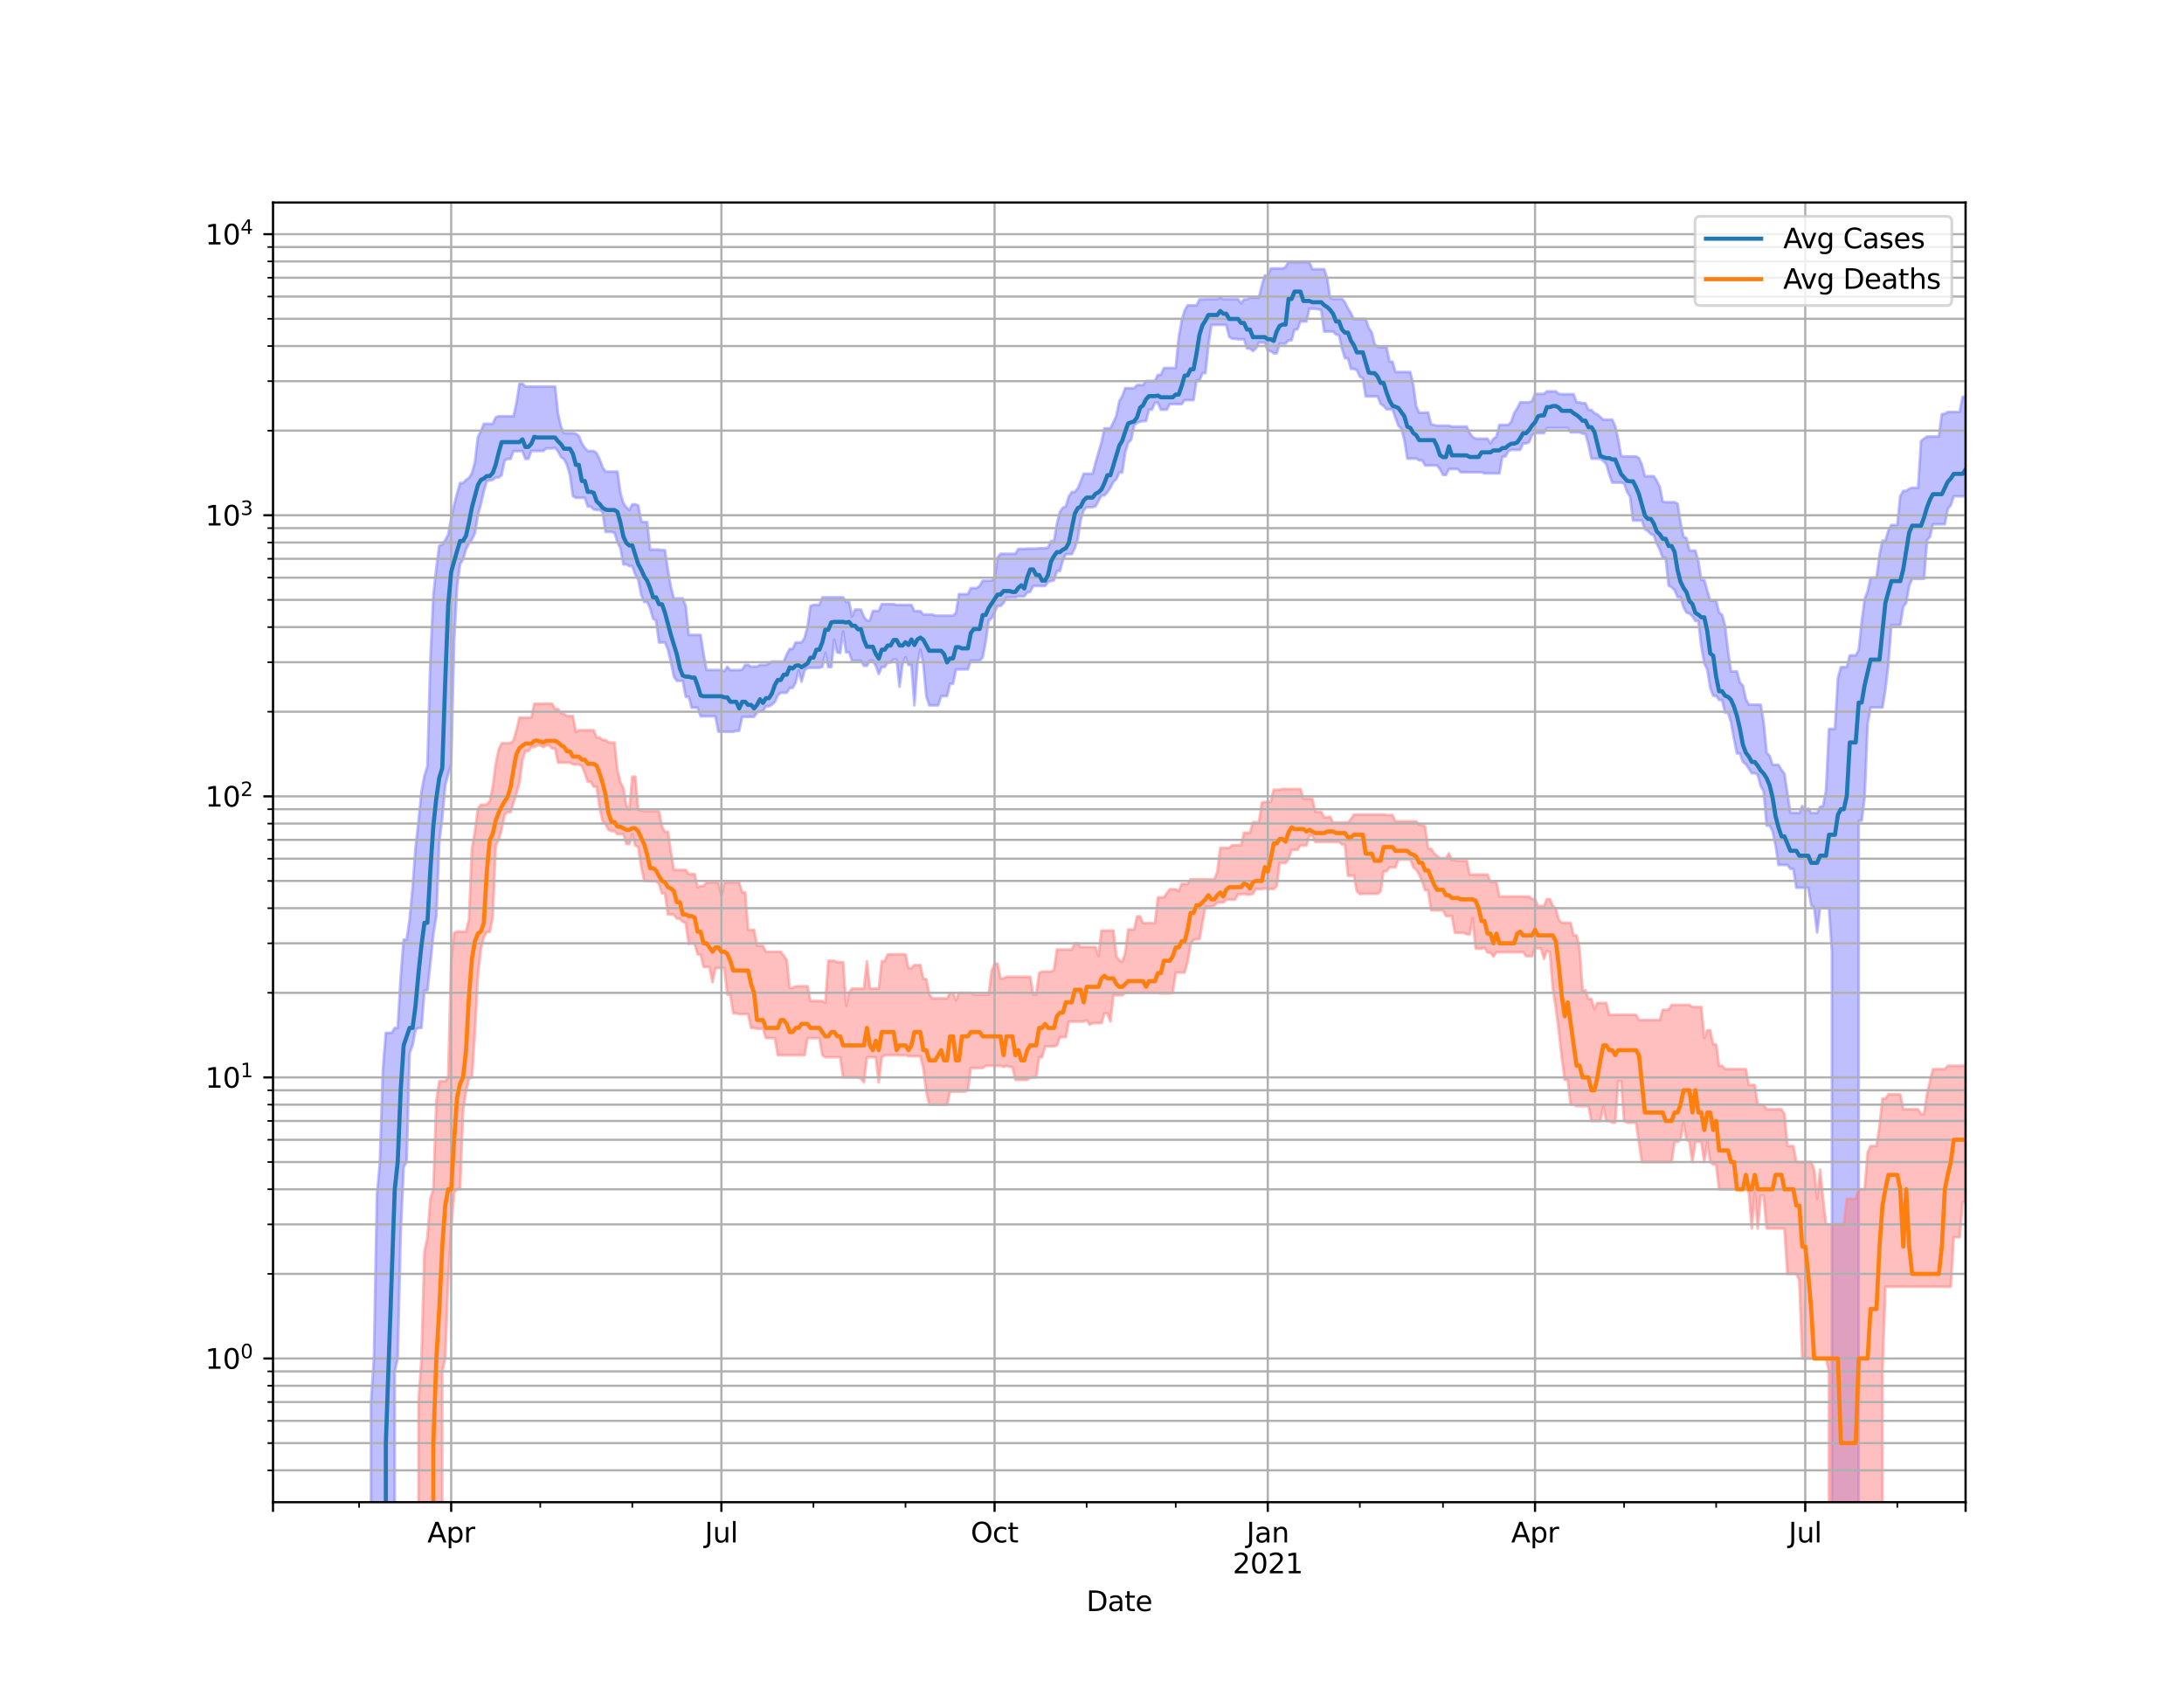 <?xml version="1.0" encoding="utf-8" standalone="no"?>
<!DOCTYPE svg PUBLIC "-//W3C//DTD SVG 1.1//EN"
  "http://www.w3.org/Graphics/SVG/1.1/DTD/svg11.dtd">
<svg height="612pt" version="1.1" viewBox="0 0 792 612" width="792pt" xmlns="http://www.w3.org/2000/svg" xmlns:xlink="http://www.w3.org/1999/xlink">
 <defs>
  <style type="text/css">*{stroke-linecap:butt;stroke-linejoin:round;}</style>
 </defs>
 <g id="figure_1">
  <g id="patch_1">
   <path d="M 0 612 
L 792 612 
L 792 0 
L 0 0 
z
" style="fill:#ffffff;"/>
  </g>
  <g id="axes_1">
   <g id="patch_2">
    <path d="M 99 544.68 
L 712.8 544.68 
L 712.8 73.44 
L 99 73.44 
z
" style="fill:#ffffff;"/>
   </g>
   <g id="PolyCollection_1">
    <path clip-path="url(#p68e2955192)" d="M 99 102409.612 
L 99 102409.612 
L 100.077 102409.612 
L 101.154 102409.612 
L 102.231 102409.612 
L 103.307 102409.612 
L 104.384 102409.612 
L 105.461 102409.612 
L 106.538 102409.612 
L 107.615 102409.612 
L 108.692 102409.612 
L 109.768 102409.612 
L 110.845 102409.612 
L 111.922 102409.612 
L 112.999 102409.612 
L 114.076 102409.612 
L 115.153 102409.612 
L 116.229 102409.612 
L 117.306 102409.612 
L 118.383 102409.612 
L 119.46 102409.612 
L 120.537 102409.612 
L 121.614 102409.612 
L 122.691 102409.612 
L 123.767 102409.612 
L 124.844 102409.612 
L 125.921 102409.612 
L 126.998 102409.612 
L 128.075 102409.612 
L 129.152 102409.612 
L 130.228 102409.612 
L 131.305 102409.612 
L 132.382 102409.612 
L 133.459 102409.612 
L 134.536 508.367 
L 135.613 492.58 
L 136.689 433.49 
L 137.766 421.343 
L 138.843 388.084 
L 139.92 374.523 
L 140.997 374.523 
L 142.074 374.523 
L 143.151 372.716 
L 144.227 372.716 
L 145.304 354.378 
L 146.381 340.728 
L 147.458 340.728 
L 148.535 333.356 
L 149.612 322.071 
L 150.688 307.339 
L 151.765 298.018 
L 152.842 287.052 
L 153.919 281.307 
L 154.996 277.819 
L 156.073 239.141 
L 157.149 215.781 
L 158.226 205.964 
L 159.303 197.838 
L 160.38 197.515 
L 161.457 195.873 
L 162.534 193.789 
L 163.611 188.072 
L 164.687 183.108 
L 165.764 178.944 
L 166.841 175.141 
L 167.918 175.141 
L 168.995 174.004 
L 170.072 173.33 
L 171.148 171.474 
L 172.225 167.648 
L 173.302 158.431 
L 174.379 156.395 
L 175.456 153.662 
L 176.533 153.662 
L 177.609 153.662 
L 178.686 153.662 
L 179.763 151.343 
L 180.84 150.928 
L 181.917 150.928 
L 182.994 150.928 
L 184.071 150.928 
L 185.147 150.928 
L 186.224 150.928 
L 187.301 146.106 
L 188.378 139.099 
L 189.455 139.099 
L 190.532 140.178 
L 191.608 140.178 
L 192.685 140.178 
L 193.762 140.178 
L 194.839 140.178 
L 195.916 140.178 
L 196.993 140.178 
L 198.069 140.178 
L 199.146 140.178 
L 200.223 140.178 
L 201.3 140.178 
L 202.377 150.018 
L 203.454 154.774 
L 204.531 157.05 
L 205.607 157.05 
L 206.684 157.05 
L 207.761 157.05 
L 208.838 157.306 
L 209.915 158.103 
L 210.992 160.738 
L 212.068 162.399 
L 213.145 163.533 
L 214.222 163.533 
L 215.299 163.533 
L 216.376 164.313 
L 217.453 166.526 
L 218.529 169.434 
L 219.606 170.994 
L 220.683 170.994 
L 221.76 170.994 
L 222.837 170.994 
L 223.914 170.994 
L 224.991 178.704 
L 226.067 182.494 
L 227.144 183.942 
L 228.221 184.919 
L 229.298 182.881 
L 230.375 182.881 
L 231.452 183.271 
L 232.528 189.071 
L 233.605 189.295 
L 234.682 189.295 
L 235.759 199.28 
L 236.836 199.28 
L 237.913 199.28 
L 238.989 199.28 
L 240.066 199.474 
L 241.143 199.474 
L 242.22 206.77 
L 243.297 212.826 
L 244.374 216.99 
L 245.451 216.99 
L 246.527 216.99 
L 247.604 216.99 
L 248.681 219.751 
L 249.758 230.219 
L 250.835 230.219 
L 251.912 230.219 
L 252.988 230.219 
L 254.065 230.219 
L 255.142 237.124 
L 256.219 242.936 
L 257.296 242.936 
L 258.373 242.936 
L 259.449 242.936 
L 260.526 242.936 
L 261.603 242.936 
L 262.68 243.411 
L 263.757 241.803 
L 264.834 242.968 
L 265.911 242.968 
L 266.987 242.968 
L 268.064 242.968 
L 269.141 242.826 
L 270.218 241.089 
L 271.295 241.089 
L 272.372 241.711 
L 273.448 241.711 
L 274.525 241.711 
L 275.602 241.089 
L 276.679 241.089 
L 277.756 241.089 
L 278.833 240.549 
L 279.909 239.898 
L 280.986 239.898 
L 282.063 239.898 
L 283.14 239.898 
L 284.217 239.898 
L 285.294 237.29 
L 286.371 235.274 
L 287.447 235.274 
L 288.524 232.956 
L 289.601 232.956 
L 290.678 232.956 
L 291.755 231.318 
L 292.832 227.33 
L 293.908 219.723 
L 294.985 219.334 
L 296.062 219.334 
L 297.139 219.334 
L 298.216 216.598 
L 299.293 216.598 
L 300.369 216.598 
L 301.446 216.598 
L 302.523 216.598 
L 303.6 216.598 
L 304.677 216.598 
L 305.754 216.598 
L 306.831 218.241 
L 307.907 218.241 
L 308.984 223.531 
L 310.061 221.036 
L 311.138 221.036 
L 312.215 221.036 
L 313.292 223.683 
L 314.368 225.005 
L 315.445 225.005 
L 316.522 221.528 
L 317.599 221.528 
L 318.676 221.528 
L 319.753 219.049 
L 320.829 219.049 
L 321.906 219.049 
L 322.983 219.049 
L 324.06 219.049 
L 325.137 219.353 
L 326.214 219.353 
L 327.291 219.353 
L 328.367 219.353 
L 329.444 219.353 
L 330.521 219.353 
L 331.598 221.606 
L 332.675 221.606 
L 333.752 221.606 
L 334.828 222.806 
L 335.905 222.806 
L 336.982 222.806 
L 338.059 222.806 
L 339.136 223.227 
L 340.213 223.227 
L 341.289 223.227 
L 342.366 223.227 
L 343.443 223.227 
L 344.52 223.227 
L 345.597 223.227 
L 346.674 222.192 
L 347.751 215.434 
L 348.827 215.434 
L 349.904 215.434 
L 350.981 215.434 
L 352.058 213.234 
L 353.135 213.234 
L 354.212 213.234 
L 355.288 212.398 
L 356.365 210.552 
L 357.442 210.552 
L 358.519 210.552 
L 359.596 210.552 
L 360.673 209.668 
L 361.749 202.144 
L 362.826 200.795 
L 363.903 200.795 
L 364.98 200.795 
L 366.057 200.795 
L 367.134 200.795 
L 368.211 200.795 
L 369.287 199.04 
L 370.364 199.04 
L 371.441 199.04 
L 372.518 198.935 
L 373.595 198.935 
L 374.672 198.935 
L 375.748 198.935 
L 376.825 198.773 
L 377.902 198.773 
L 378.979 198.773 
L 380.056 198.605 
L 381.133 196.172 
L 382.209 196.172 
L 383.286 189.965 
L 384.363 185.645 
L 385.44 184.095 
L 386.517 183.632 
L 387.594 180.061 
L 388.671 178.417 
L 389.747 178.417 
L 390.824 177.108 
L 391.901 174.534 
L 392.978 171.784 
L 394.055 171.784 
L 395.132 171.784 
L 396.208 171.784 
L 397.285 167.821 
L 398.362 164.014 
L 399.439 160.382 
L 400.516 155.322 
L 401.593 155.322 
L 402.669 155.322 
L 403.746 153.119 
L 404.823 150.786 
L 405.9 145.496 
L 406.977 143.586 
L 408.054 140.75 
L 409.131 140.75 
L 410.207 140.75 
L 411.284 140.75 
L 412.361 139.62 
L 413.438 139.62 
L 414.515 139.62 
L 415.592 138.133 
L 416.668 138.133 
L 417.745 138.133 
L 418.822 138.133 
L 419.899 135.926 
L 420.976 135.926 
L 422.053 133.473 
L 423.129 133.429 
L 424.206 133.429 
L 425.283 133.429 
L 426.36 133.429 
L 427.437 122.483 
L 428.514 116.339 
L 429.591 112.582 
L 430.667 110.729 
L 431.744 110.729 
L 432.821 110.729 
L 433.898 110.729 
L 434.975 108.558 
L 436.052 108.558 
L 437.128 108.476 
L 438.205 108.476 
L 439.282 108.476 
L 440.359 108.476 
L 441.436 108.476 
L 442.513 107.81 
L 443.589 108.545 
L 444.666 108.491 
L 445.743 108.491 
L 446.82 108.491 
L 447.897 108.491 
L 448.974 108.491 
L 450.051 110.012 
L 451.127 108.57 
L 452.204 108.57 
L 453.281 107.911 
L 454.358 107.911 
L 455.435 107.911 
L 456.512 107.911 
L 457.588 103.516 
L 458.665 99.862 
L 459.742 99.862 
L 460.819 97.34 
L 461.896 97.34 
L 462.973 97.34 
L 464.049 97.34 
L 465.126 97.34 
L 466.203 96.836 
L 467.28 94.86 
L 468.357 95.075 
L 469.434 95.075 
L 470.511 95.075 
L 471.587 95.075 
L 472.664 95.075 
L 473.741 95.075 
L 474.818 95.075 
L 475.895 97.599 
L 476.972 97.599 
L 478.048 97.599 
L 479.125 97.599 
L 480.202 97.599 
L 481.279 100.849 
L 482.356 107.938 
L 483.433 108.399 
L 484.509 108.399 
L 485.586 108.399 
L 486.663 108.399 
L 487.74 109.662 
L 488.817 111.785 
L 489.894 113.581 
L 490.971 115.678 
L 492.047 115.678 
L 493.124 115.678 
L 494.201 115.678 
L 495.278 115.678 
L 496.355 118.918 
L 497.432 120.511 
L 498.508 124.823 
L 499.585 125.792 
L 500.662 125.899 
L 501.739 125.899 
L 502.816 125.899 
L 503.893 131.134 
L 504.969 131.134 
L 506.046 134.891 
L 507.123 134.891 
L 508.2 134.891 
L 509.277 134.891 
L 510.354 134.891 
L 511.431 134.891 
L 512.507 139.552 
L 513.584 147.351 
L 514.661 149.654 
L 515.738 149.654 
L 516.815 149.654 
L 517.892 149.545 
L 518.968 153.859 
L 520.045 154.067 
L 521.122 154.34 
L 522.199 154.34 
L 523.276 154.34 
L 524.353 154.34 
L 525.429 154.34 
L 526.506 154.68 
L 527.583 154.68 
L 528.66 154.68 
L 529.737 154.68 
L 530.814 154.68 
L 531.891 154.68 
L 532.967 157.029 
L 534.044 158.442 
L 535.121 159.076 
L 536.198 159.076 
L 537.275 159.076 
L 538.352 159.076 
L 539.428 159.076 
L 540.505 160.761 
L 541.582 159.076 
L 542.659 158.386 
L 543.736 154.065 
L 544.813 154.065 
L 545.889 154.065 
L 546.966 154.065 
L 548.043 152.939 
L 549.12 149.73 
L 550.197 148.083 
L 551.274 145.884 
L 552.351 145.884 
L 553.427 145.884 
L 554.504 145.884 
L 555.581 145.418 
L 556.658 142.828 
L 557.735 142.828 
L 558.812 142.828 
L 559.888 142.828 
L 560.965 141.897 
L 562.042 141.897 
L 563.119 141.897 
L 564.196 141.897 
L 565.273 142.828 
L 566.349 142.926 
L 567.426 142.926 
L 568.503 142.926 
L 569.58 142.926 
L 570.657 142.926 
L 571.734 145.903 
L 572.811 145.903 
L 573.887 146.221 
L 574.964 146.221 
L 576.041 148.66 
L 577.118 148.66 
L 578.195 149.801 
L 579.272 150.287 
L 580.348 151.22 
L 581.425 152.17 
L 582.502 152.17 
L 583.579 152.17 
L 584.656 152.17 
L 585.733 154.487 
L 586.809 159.218 
L 587.886 165.315 
L 588.963 165.514 
L 590.04 165.514 
L 591.117 165.514 
L 592.194 165.514 
L 593.271 165.514 
L 594.347 166.081 
L 595.424 168.512 
L 596.501 172.669 
L 597.578 172.669 
L 598.655 172.669 
L 599.732 172.669 
L 600.808 174.33 
L 601.885 176.512 
L 602.962 181.876 
L 604.039 182.098 
L 605.116 182.098 
L 606.193 182.098 
L 607.269 182.098 
L 608.346 182.614 
L 609.423 189.539 
L 610.5 194.594 
L 611.577 195.151 
L 612.654 199.663 
L 613.731 199.663 
L 614.807 199.663 
L 615.884 203.497 
L 616.961 210.318 
L 618.038 210.318 
L 619.115 214.176 
L 620.192 217.82 
L 621.268 217.82 
L 622.345 217.82 
L 623.422 222.163 
L 624.499 222.936 
L 625.576 226.934 
L 626.653 236.129 
L 627.729 243.442 
L 628.806 243.442 
L 629.883 243.442 
L 630.96 247.469 
L 632.037 248.58 
L 633.114 253.467 
L 634.191 255.508 
L 635.267 255.508 
L 636.344 255.508 
L 637.421 255.508 
L 638.498 255.508 
L 639.575 262.022 
L 640.652 272.914 
L 641.728 274.043 
L 642.805 277.304 
L 643.882 277.304 
L 644.959 277.304 
L 646.036 279.153 
L 647.113 280.565 
L 648.189 287.783 
L 649.266 294.707 
L 650.343 294.707 
L 651.42 294.707 
L 652.497 294.859 
L 653.574 292.244 
L 654.651 294.103 
L 655.727 293.213 
L 656.804 294.808 
L 657.881 294.808 
L 658.958 294.808 
L 660.035 292.533 
L 661.112 292.244 
L 662.188 286.628 
L 663.265 264.306 
L 664.342 264.306 
L 665.419 264.306 
L 666.496 245.895 
L 667.573 241.895 
L 668.649 241.895 
L 669.726 241.895 
L 670.803 237.638 
L 671.88 237.638 
L 672.957 237.638 
L 674.034 235.753 
L 675.111 225.65 
L 676.187 217.235 
L 677.264 214.357 
L 678.341 209.483 
L 679.418 209.483 
L 680.495 209.483 
L 681.572 201.203 
L 682.648 196.052 
L 683.725 196.052 
L 684.802 192.331 
L 685.879 190.366 
L 686.956 190.366 
L 688.033 190.366 
L 689.109 179.891 
L 690.186 178.002 
L 691.263 178.002 
L 692.34 177.247 
L 693.417 176.874 
L 694.494 176.874 
L 695.571 176.874 
L 696.647 159.953 
L 697.724 159.036 
L 698.801 158.291 
L 699.878 158.291 
L 700.955 158.291 
L 702.032 158.291 
L 703.108 158.291 
L 704.185 150.186 
L 705.262 150.024 
L 706.339 149.387 
L 707.416 149.387 
L 708.493 149.387 
L 709.569 149.387 
L 710.646 149.387 
L 711.723 143.88 
L 712.8 143.775 
L 712.8 179.948 
L 712.8 179.948 
L 711.723 179.948 
L 710.646 179.948 
L 709.569 179.948 
L 708.493 179.948 
L 707.416 183.202 
L 706.339 184.505 
L 705.262 190.098 
L 704.185 190.098 
L 703.108 190.098 
L 702.032 190.098 
L 700.955 190.098 
L 699.878 194.657 
L 698.801 195.911 
L 697.724 209.884 
L 696.647 209.884 
L 695.571 209.884 
L 694.494 209.884 
L 693.417 209.884 
L 692.34 212.366 
L 691.263 218.602 
L 690.186 220.013 
L 689.109 226.64 
L 688.033 226.64 
L 686.956 226.64 
L 685.879 226.64 
L 684.802 240.698 
L 683.725 249.941 
L 682.648 256.543 
L 681.572 256.543 
L 680.495 256.543 
L 679.418 256.543 
L 678.341 256.543 
L 677.264 262.508 
L 676.187 289.191 
L 675.111 297.584 
L 674.034 297.584 
L 672.957 102409.612 
L 671.88 102409.612 
L 670.803 102409.612 
L 669.726 102409.612 
L 668.649 102409.612 
L 667.573 102409.612 
L 666.496 102409.612 
L 665.419 102409.612 
L 664.342 345.248 
L 663.265 329.303 
L 662.188 329.303 
L 661.112 329.303 
L 660.035 329.303 
L 658.958 338.087 
L 657.881 329.082 
L 656.804 328.21 
L 655.727 321.883 
L 654.651 321.883 
L 653.574 321.883 
L 652.497 321.883 
L 651.42 321.883 
L 650.343 315.047 
L 649.266 315.047 
L 648.189 313.626 
L 647.113 313.626 
L 646.036 313.626 
L 644.959 313.626 
L 643.882 306.472 
L 642.805 301.361 
L 641.728 299.348 
L 640.652 299.348 
L 639.575 286.925 
L 638.498 285.053 
L 637.421 280.972 
L 636.344 280.345 
L 635.267 280.345 
L 634.191 278.692 
L 633.114 277.133 
L 632.037 276.223 
L 630.96 273.194 
L 629.883 273.194 
L 628.806 267.915 
L 627.729 261.853 
L 626.653 258.377 
L 625.576 258.377 
L 624.499 253.807 
L 623.422 253.807 
L 622.345 252.344 
L 621.268 252.266 
L 620.192 249.391 
L 619.115 242.732 
L 618.038 240.445 
L 616.961 234.41 
L 615.884 225.152 
L 614.807 225.152 
L 613.731 223.46 
L 612.654 222.468 
L 611.577 222.104 
L 610.5 220.116 
L 609.423 216.476 
L 608.346 216.476 
L 607.269 213.98 
L 606.193 212.938 
L 605.116 212.319 
L 604.039 202.288 
L 602.962 202.288 
L 601.885 199.204 
L 600.808 197.178 
L 599.732 194.121 
L 598.655 193.628 
L 597.578 192.552 
L 596.501 191.897 
L 595.424 188.737 
L 594.347 188.737 
L 593.271 188.737 
L 592.194 188.737 
L 591.117 180.042 
L 590.04 178.34 
L 588.963 175.325 
L 587.886 174.989 
L 586.809 174.989 
L 585.733 174.989 
L 584.656 174.989 
L 583.579 171.999 
L 582.502 168.31 
L 581.425 167.149 
L 580.348 166.314 
L 579.272 166.314 
L 578.195 166.314 
L 577.118 166.264 
L 576.041 161.245 
L 574.964 157.235 
L 573.887 157.235 
L 572.811 156.768 
L 571.734 156.768 
L 570.657 156.768 
L 569.58 156.768 
L 568.503 155.183 
L 567.426 155.183 
L 566.349 155.218 
L 565.273 155.218 
L 564.196 155.218 
L 563.119 155.218 
L 562.042 155.218 
L 560.965 155.218 
L 559.888 157.052 
L 558.812 157.052 
L 557.735 157.052 
L 556.658 157.052 
L 555.581 157.749 
L 554.504 160.323 
L 553.427 160.788 
L 552.351 160.788 
L 551.274 163.106 
L 550.197 163.106 
L 549.12 163.106 
L 548.043 163.106 
L 546.966 163.643 
L 545.889 165.541 
L 544.813 165.541 
L 543.736 171.659 
L 542.659 171.659 
L 541.582 171.659 
L 540.505 171.659 
L 539.428 171.659 
L 538.352 171.659 
L 537.275 171.246 
L 536.198 171.246 
L 535.121 171.246 
L 534.044 171.246 
L 532.967 171.246 
L 531.891 171.246 
L 530.814 171.246 
L 529.737 171.246 
L 528.66 170.057 
L 527.583 170.057 
L 526.506 170.057 
L 525.429 170.057 
L 524.353 172.205 
L 523.276 172.205 
L 522.199 170.163 
L 521.122 168.764 
L 520.045 168.764 
L 518.968 168.764 
L 517.892 168.764 
L 516.815 168.764 
L 515.738 166.928 
L 514.661 166.928 
L 513.584 166.275 
L 512.507 166.275 
L 511.431 166.275 
L 510.354 166.275 
L 509.277 159.525 
L 508.2 155.42 
L 507.123 154.419 
L 506.046 151.462 
L 504.969 148.41 
L 503.893 148.41 
L 502.816 148.41 
L 501.739 147.179 
L 500.662 146.432 
L 499.585 143.726 
L 498.508 143.726 
L 497.432 143.726 
L 496.355 143.726 
L 495.278 143.726 
L 494.201 137.142 
L 493.124 136.541 
L 492.047 134.216 
L 490.971 133.741 
L 489.894 133.741 
L 488.817 129.913 
L 487.74 129.913 
L 486.663 126.423 
L 485.586 121.583 
L 484.509 121.273 
L 483.433 120.216 
L 482.356 120.216 
L 481.279 120.216 
L 480.202 120.216 
L 479.125 112.352 
L 478.048 112.183 
L 476.972 111.938 
L 475.895 111.938 
L 474.818 111.938 
L 473.741 116.577 
L 472.664 116.577 
L 471.587 116.577 
L 470.511 119.445 
L 469.434 119.497 
L 468.357 123.386 
L 467.28 123.386 
L 466.203 124.607 
L 465.126 124.607 
L 464.049 124.607 
L 462.973 128.112 
L 461.896 128.112 
L 460.819 127.291 
L 459.742 127.291 
L 458.665 124.216 
L 457.588 124.216 
L 456.512 124.216 
L 455.435 126.358 
L 454.358 127.291 
L 453.281 126.358 
L 452.204 126.358 
L 451.127 123.017 
L 450.051 123.017 
L 448.974 123.017 
L 447.897 122.815 
L 446.82 122.815 
L 445.743 122.044 
L 444.666 117.802 
L 443.589 117.802 
L 442.513 117.802 
L 441.436 117.802 
L 440.359 117.802 
L 439.282 117.802 
L 438.205 125.28 
L 437.128 135.309 
L 436.052 135.309 
L 434.975 137.978 
L 433.898 137.978 
L 432.821 145.086 
L 431.744 145.086 
L 430.667 145.086 
L 429.591 145.086 
L 428.514 146.531 
L 427.437 146.531 
L 426.36 146.531 
L 425.283 146.531 
L 424.206 146.531 
L 423.129 148.533 
L 422.053 148.533 
L 420.976 148.533 
L 419.899 146.053 
L 418.822 146.053 
L 417.745 148.533 
L 416.668 148.533 
L 415.592 152.681 
L 414.515 152.681 
L 413.438 152.909 
L 412.361 153.341 
L 411.284 154.245 
L 410.207 159.406 
L 409.131 160.516 
L 408.054 163.987 
L 406.977 171.314 
L 405.9 171.314 
L 404.823 173.736 
L 403.746 174.766 
L 402.669 176.878 
L 401.593 178.432 
L 400.516 179.653 
L 399.439 179.653 
L 398.362 181.592 
L 397.285 183.574 
L 396.208 183.921 
L 395.132 183.921 
L 394.055 183.921 
L 392.978 185.021 
L 391.901 188.58 
L 390.824 195.51 
L 389.747 198.784 
L 388.671 200.929 
L 387.594 200.929 
L 386.517 200.929 
L 385.44 203.221 
L 384.363 207.013 
L 383.286 207.013 
L 382.209 210.431 
L 381.133 210.666 
L 380.056 211.069 
L 378.979 212.477 
L 377.902 212.477 
L 376.825 212.477 
L 375.748 212.477 
L 374.672 212.477 
L 373.595 214.539 
L 372.518 214.905 
L 371.441 216.226 
L 370.364 216.226 
L 369.287 216.226 
L 368.211 216.606 
L 367.134 216.606 
L 366.057 216.606 
L 364.98 216.667 
L 363.903 218.648 
L 362.826 219.695 
L 361.749 219.695 
L 360.673 222.015 
L 359.596 224.195 
L 358.519 225.016 
L 357.442 232.743 
L 356.365 238.341 
L 355.288 239.533 
L 354.212 239.533 
L 353.135 239.533 
L 352.058 239.533 
L 350.981 242.701 
L 349.904 242.701 
L 348.827 242.732 
L 347.751 242.732 
L 346.674 242.732 
L 345.597 247.924 
L 344.52 247.924 
L 343.443 252.402 
L 342.366 252.402 
L 341.289 252.402 
L 340.213 255.759 
L 339.136 255.759 
L 338.059 255.759 
L 336.982 255.759 
L 335.905 252.402 
L 334.828 240.638 
L 333.752 235.526 
L 332.675 240.893 
L 331.598 255.759 
L 330.521 241.089 
L 329.444 241.089 
L 328.367 238.369 
L 327.291 240.743 
L 326.214 249.011 
L 325.137 239.17 
L 324.06 239.17 
L 322.983 240.222 
L 321.906 240.222 
L 320.829 241.849 
L 319.753 241.849 
L 318.676 244.407 
L 317.599 241.437 
L 316.522 239.562 
L 315.445 239.562 
L 314.368 241.437 
L 313.292 241.437 
L 312.215 239.562 
L 311.138 239.562 
L 310.061 239.562 
L 308.984 239.562 
L 307.907 236.522 
L 306.831 236.522 
L 305.754 228.997 
L 304.677 236.767 
L 303.6 236.576 
L 302.523 231.926 
L 301.446 241.865 
L 300.369 241.865 
L 299.293 236.822 
L 298.216 241.803 
L 297.139 242.142 
L 296.062 242.142 
L 294.985 242.142 
L 293.908 242.142 
L 292.832 242.142 
L 291.755 243.125 
L 290.678 247.157 
L 289.601 243.141 
L 288.524 247.504 
L 287.447 249.446 
L 286.371 249.446 
L 285.294 251.192 
L 284.217 251.192 
L 283.14 251.192 
L 282.063 252.131 
L 280.986 254.537 
L 279.909 255.528 
L 278.833 256.096 
L 277.756 256.096 
L 276.679 257.889 
L 275.602 257.889 
L 274.525 258.377 
L 273.448 259.919 
L 272.372 259.919 
L 271.295 259.919 
L 270.218 259.919 
L 269.141 259.919 
L 268.064 264.974 
L 266.987 264.974 
L 265.911 265.337 
L 264.834 265.337 
L 263.757 265.337 
L 262.68 265.337 
L 261.603 265.337 
L 260.526 265.337 
L 259.449 259.712 
L 258.373 259.712 
L 257.296 259.712 
L 256.219 259.712 
L 255.142 259.712 
L 254.065 259.712 
L 252.988 256.607 
L 251.912 256.607 
L 250.835 256.607 
L 249.758 252.656 
L 248.681 252.656 
L 247.604 246.881 
L 246.527 246.881 
L 245.451 246.881 
L 244.374 245.343 
L 243.297 240.075 
L 242.22 235.526 
L 241.143 232.968 
L 240.066 232.968 
L 238.989 232.968 
L 237.913 225.026 
L 236.836 224.36 
L 235.759 220.55 
L 234.682 218.25 
L 233.605 218.25 
L 232.528 215.654 
L 231.452 210.25 
L 230.375 208.353 
L 229.298 205.267 
L 228.221 205.267 
L 227.144 204.608 
L 226.067 204.608 
L 224.991 198.79 
L 223.914 196.606 
L 222.837 193.187 
L 221.76 192.856 
L 220.683 192.856 
L 219.606 192.856 
L 218.529 185.732 
L 217.453 184.893 
L 216.376 184.893 
L 215.299 184.703 
L 214.222 183.657 
L 213.145 183.657 
L 212.068 180.508 
L 210.992 180.508 
L 209.915 180.508 
L 208.838 180.508 
L 207.761 179.857 
L 206.684 172.336 
L 205.607 168.512 
L 204.531 166.487 
L 203.454 165.755 
L 202.377 163.724 
L 201.3 162.374 
L 200.223 162.581 
L 199.146 162.581 
L 198.069 162.581 
L 196.993 163.512 
L 195.916 163.512 
L 194.839 163.512 
L 193.762 163.512 
L 192.685 163.512 
L 191.608 166.37 
L 190.532 166.37 
L 189.455 163.574 
L 188.378 163.574 
L 187.301 163.574 
L 186.224 163.574 
L 185.147 166.42 
L 184.071 166.42 
L 182.994 166.908 
L 181.917 172.275 
L 180.84 173.147 
L 179.763 173.147 
L 178.686 173.984 
L 177.609 174.2 
L 176.533 174.426 
L 175.456 178.136 
L 174.379 182.893 
L 173.302 186.736 
L 172.225 193.325 
L 171.148 195.591 
L 170.072 197.056 
L 168.995 199.128 
L 167.918 202.863 
L 166.841 204.621 
L 165.764 212.548 
L 164.687 232.432 
L 163.611 277.133 
L 162.534 280.639 
L 161.457 284.81 
L 160.38 296.621 
L 159.303 305.427 
L 158.226 332.159 
L 157.149 338.766 
L 156.073 349.23 
L 154.996 359.106 
L 153.919 359.106 
L 152.842 372.716 
L 151.765 372.716 
L 150.688 373.31 
L 149.612 379.05 
L 148.535 381.861 
L 147.458 421.343 
L 146.381 423.15 
L 145.304 447.007 
L 144.227 492.58 
L 143.151 497.243 
L 142.074 102409.612 
L 140.997 102409.612 
L 139.92 102409.612 
L 138.843 102409.612 
L 137.766 102409.612 
L 136.689 102409.612 
L 135.613 102409.612 
L 134.536 102409.612 
L 133.459 102409.612 
L 132.382 102409.612 
L 131.305 102409.612 
L 130.228 102409.612 
L 129.152 102409.612 
L 128.075 102409.612 
L 126.998 102409.612 
L 125.921 102409.612 
L 124.844 102409.612 
L 123.767 102409.612 
L 122.691 102409.612 
L 121.614 102409.612 
L 120.537 102409.612 
L 119.46 102409.612 
L 118.383 102409.612 
L 117.306 102409.612 
L 116.229 102409.612 
L 115.153 102409.612 
L 114.076 102409.612 
L 112.999 102409.612 
L 111.922 102409.612 
L 110.845 102409.612 
L 109.768 102409.612 
L 108.692 102409.612 
L 107.615 102409.612 
L 106.538 102409.612 
L 105.461 102409.612 
L 104.384 102409.612 
L 103.307 102409.612 
L 102.231 102409.612 
L 101.154 102409.612 
L 100.077 102409.612 
L 99 102409.612 
z
" style="fill:#8080ff;fill-opacity:0.5;stroke:#8080ff;stroke-opacity:0.5;"/>
   </g>
   <g id="PolyCollection_2">
    <path clip-path="url(#p68e2955192)" d="M 99 102409.612 
L 99 102409.612 
L 100.077 102409.612 
L 101.154 102409.612 
L 102.231 102409.612 
L 103.307 102409.612 
L 104.384 102409.612 
L 105.461 102409.612 
L 106.538 102409.612 
L 107.615 102409.612 
L 108.692 102409.612 
L 109.768 102409.612 
L 110.845 102409.612 
L 111.922 102409.612 
L 112.999 102409.612 
L 114.076 102409.612 
L 115.153 102409.612 
L 116.229 102409.612 
L 117.306 102409.612 
L 118.383 102409.612 
L 119.46 102409.612 
L 120.537 102409.612 
L 121.614 102409.612 
L 122.691 102409.612 
L 123.767 102409.612 
L 124.844 102409.612 
L 125.921 102409.612 
L 126.998 102409.612 
L 128.075 102409.612 
L 129.152 102409.612 
L 130.228 102409.612 
L 131.305 102409.612 
L 132.382 102409.612 
L 133.459 102409.612 
L 134.536 102409.612 
L 135.613 102409.612 
L 136.689 102409.612 
L 137.766 102409.612 
L 138.843 102409.612 
L 139.92 102409.612 
L 140.997 102409.612 
L 142.074 102409.612 
L 143.151 102409.612 
L 144.227 102409.612 
L 145.304 102409.612 
L 146.381 102409.612 
L 147.458 102409.612 
L 148.535 102409.612 
L 149.612 102409.612 
L 150.688 102409.612 
L 151.765 508.367 
L 152.842 492.58 
L 153.919 453.83 
L 154.996 448.617 
L 156.073 434.67 
L 157.149 431.22 
L 158.226 399.447 
L 159.303 392.011 
L 160.38 392.011 
L 161.457 392.011 
L 162.534 390.663 
L 163.611 348.2 
L 164.687 338.222 
L 165.764 337.817 
L 166.841 337.817 
L 167.918 337.817 
L 168.995 337.817 
L 170.072 333.356 
L 171.148 307.609 
L 172.225 301.538 
L 173.302 293.262 
L 174.379 291.815 
L 175.456 291.815 
L 176.533 291.673 
L 177.609 290.553 
L 178.686 285.38 
L 179.763 277.201 
L 180.84 271.754 
L 181.917 269.491 
L 182.994 269.491 
L 184.071 269.491 
L 185.147 269.405 
L 186.224 268.471 
L 187.301 264.664 
L 188.378 260.197 
L 189.455 260.197 
L 190.532 260.197 
L 191.608 260.197 
L 192.685 260.197 
L 193.762 255.175 
L 194.839 255.175 
L 195.916 255.175 
L 196.993 255.175 
L 198.069 255.175 
L 199.146 255.175 
L 200.223 255.175 
L 201.3 257.103 
L 202.377 257.103 
L 203.454 258.555 
L 204.531 258.892 
L 205.607 259.643 
L 206.684 259.643 
L 207.761 259.643 
L 208.838 265.468 
L 209.915 264.767 
L 210.992 264.767 
L 212.068 264.767 
L 213.145 264.767 
L 214.222 264.767 
L 215.299 264.767 
L 216.376 267.42 
L 217.453 267.42 
L 218.529 268.332 
L 219.606 268.332 
L 220.683 269.177 
L 221.76 269.262 
L 222.837 269.262 
L 223.914 279.403 
L 224.991 283.69 
L 226.067 285.751 
L 227.144 292.101 
L 228.221 293.557 
L 229.298 281.608 
L 230.375 281.608 
L 231.452 293.557 
L 232.528 293.854 
L 233.605 294.153 
L 234.682 294.153 
L 235.759 294.153 
L 236.836 294.153 
L 237.913 294.153 
L 238.989 294.153 
L 240.066 299.743 
L 241.143 301.657 
L 242.22 301.657 
L 243.297 308.916 
L 244.374 315.449 
L 245.451 315.449 
L 246.527 315.449 
L 247.604 315.449 
L 248.681 315.449 
L 249.758 316.93 
L 250.835 316.93 
L 251.912 316.93 
L 252.988 321.79 
L 254.065 321.233 
L 255.142 321.233 
L 256.219 319.96 
L 257.296 319.96 
L 258.373 319.96 
L 259.449 319.96 
L 260.526 319.96 
L 261.603 324.684 
L 262.68 319.96 
L 263.757 319.96 
L 264.834 319.96 
L 265.911 319.96 
L 266.987 319.96 
L 268.064 319.96 
L 269.141 323.6 
L 270.218 323.6 
L 271.295 337.152 
L 272.372 337.152 
L 273.448 337.152 
L 274.525 342.93 
L 275.602 342.93 
L 276.679 342.93 
L 277.756 345.09 
L 278.833 345.09 
L 279.909 345.09 
L 280.986 345.09 
L 282.063 345.09 
L 283.14 345.09 
L 284.217 346.536 
L 285.294 348.031 
L 286.371 358.247 
L 287.447 358.247 
L 288.524 357.613 
L 289.601 357.613 
L 290.678 357.613 
L 291.755 357.613 
L 292.832 357.613 
L 293.908 362.958 
L 294.985 362.958 
L 296.062 362.958 
L 297.139 362.958 
L 298.216 362.958 
L 299.293 363.673 
L 300.369 348.37 
L 301.446 348.37 
L 302.523 348.37 
L 303.6 348.884 
L 304.677 348.884 
L 305.754 348.884 
L 306.831 364.646 
L 307.907 359.762 
L 308.984 358.46 
L 310.061 358.46 
L 311.138 358.46 
L 312.215 358.46 
L 313.292 358.46 
L 314.368 348.541 
L 315.445 358.46 
L 316.522 358.46 
L 317.599 358.46 
L 318.676 358.46 
L 319.753 348.541 
L 320.829 348.541 
L 321.906 346.049 
L 322.983 346.049 
L 324.06 346.049 
L 325.137 346.049 
L 326.214 346.049 
L 327.291 346.049 
L 328.367 346.049 
L 329.444 351 
L 330.521 351 
L 331.598 349.929 
L 332.675 349.929 
L 333.752 349.929 
L 334.828 354.967 
L 335.905 354.967 
L 336.982 360.428 
L 338.059 362.021 
L 339.136 362.021 
L 340.213 362.021 
L 341.289 362.021 
L 342.366 362.021 
L 343.443 362.021 
L 344.52 359.983 
L 345.597 359.983 
L 346.674 362.722 
L 347.751 359.983 
L 348.827 359.983 
L 349.904 359.983 
L 350.981 359.983 
L 352.058 359.983 
L 353.135 360.652 
L 354.212 360.652 
L 355.288 360.652 
L 356.365 360.652 
L 357.442 360.652 
L 358.519 360.652 
L 359.596 352.098 
L 360.673 349.403 
L 361.749 349.403 
L 362.826 354.769 
L 363.903 354.769 
L 364.98 354.183 
L 366.057 354.183 
L 367.134 354.183 
L 368.211 354.183 
L 369.287 354.183 
L 370.364 354.183 
L 371.441 354.183 
L 372.518 354.183 
L 373.595 354.183 
L 374.672 360.652 
L 375.748 360.652 
L 376.825 352.845 
L 377.902 352.283 
L 378.979 352.283 
L 380.056 352.283 
L 381.133 352.283 
L 382.209 351.729 
L 383.286 344.306 
L 384.363 344.306 
L 385.44 344.306 
L 386.517 344.306 
L 387.594 344.306 
L 388.671 344.306 
L 389.747 342.036 
L 390.824 342.036 
L 391.901 343.384 
L 392.978 343.384 
L 394.055 343.384 
L 395.132 343.384 
L 396.208 343.384 
L 397.285 343.384 
L 398.362 346.7 
L 399.439 337.417 
L 400.516 337.417 
L 401.593 337.417 
L 402.669 337.417 
L 403.746 337.417 
L 404.823 346.7 
L 405.9 348.2 
L 406.977 348.712 
L 408.054 345.567 
L 409.131 337.02 
L 410.207 337.02 
L 411.284 337.02 
L 412.361 332.278 
L 413.438 332.278 
L 414.515 334.71 
L 415.592 334.71 
L 416.668 334.71 
L 417.745 334.71 
L 418.822 334.71 
L 419.899 325.387 
L 420.976 325.387 
L 422.053 325.387 
L 423.129 323.893 
L 424.206 322.448 
L 425.283 322.448 
L 426.36 322.448 
L 427.437 323.117 
L 428.514 320.501 
L 429.591 320.501 
L 430.667 320.501 
L 431.744 318.811 
L 432.821 318.811 
L 433.898 318.811 
L 434.975 318.811 
L 436.052 318.811 
L 437.128 318.811 
L 438.205 318.811 
L 439.282 318.811 
L 440.359 318.811 
L 441.436 316.184 
L 442.513 307.474 
L 443.589 307.474 
L 444.666 307.474 
L 445.743 307.474 
L 446.82 306.472 
L 447.897 306.472 
L 448.974 306.472 
L 450.051 306.472 
L 451.127 301.954 
L 452.204 301.954 
L 453.281 301.954 
L 454.358 298.127 
L 455.435 298.127 
L 456.512 298.127 
L 457.588 291.063 
L 458.665 290.784 
L 459.742 290.784 
L 460.819 290.784 
L 461.896 286.334 
L 462.973 286.334 
L 464.049 286.334 
L 465.126 286.083 
L 466.203 286.083 
L 467.28 286.083 
L 468.357 286.083 
L 469.434 286.083 
L 470.511 286.083 
L 471.587 286.083 
L 472.664 289.595 
L 473.741 289.595 
L 474.818 289.595 
L 475.895 289.595 
L 476.972 294.354 
L 478.048 294.354 
L 479.125 294.354 
L 480.202 296.358 
L 481.279 296.358 
L 482.356 296.2 
L 483.433 298.237 
L 484.509 298.237 
L 485.586 298.237 
L 486.663 298.237 
L 487.74 298.237 
L 488.817 298.237 
L 489.894 296.94 
L 490.971 295.37 
L 492.047 295.37 
L 493.124 295.37 
L 494.201 295.37 
L 495.278 295.37 
L 496.355 295.37 
L 497.432 295.37 
L 498.508 295.37 
L 499.585 295.37 
L 500.662 295.37 
L 501.739 295.37 
L 502.816 295.525 
L 503.893 295.525 
L 504.969 295.525 
L 506.046 297.8 
L 507.123 297.8 
L 508.2 297.8 
L 509.277 297.8 
L 510.354 297.8 
L 511.431 297.8 
L 512.507 297.8 
L 513.584 297.8 
L 514.661 299.123 
L 515.738 299.123 
L 516.815 299.8 
L 517.892 307.745 
L 518.968 307.745 
L 520.045 309.408 
L 521.122 310.335 
L 522.199 311.209 
L 523.276 311.209 
L 524.353 311.209 
L 525.429 309.408 
L 526.506 311.875 
L 527.583 311.875 
L 528.66 312.1 
L 529.737 312.1 
L 530.814 312.1 
L 531.891 312.1 
L 532.967 317.098 
L 534.044 317.098 
L 535.121 317.098 
L 536.198 317.098 
L 537.275 317.098 
L 538.352 317.098 
L 539.428 317.098 
L 540.505 319.781 
L 541.582 319.781 
L 542.659 319.781 
L 543.736 325.084 
L 544.813 325.084 
L 545.889 325.084 
L 546.966 325.084 
L 548.043 325.084 
L 549.12 325.084 
L 550.197 325.084 
L 551.274 325.084 
L 552.351 325.084 
L 553.427 325.084 
L 554.504 325.084 
L 555.581 325.999 
L 556.658 325.999 
L 557.735 328.535 
L 558.812 328.535 
L 559.888 328.535 
L 560.965 325.999 
L 562.042 325.999 
L 563.119 328.535 
L 564.196 329.525 
L 565.273 333.477 
L 566.349 334.585 
L 567.426 334.585 
L 568.503 334.585 
L 569.58 334.585 
L 570.657 339.179 
L 571.734 339.179 
L 572.811 343.997 
L 573.887 359.106 
L 574.964 359.106 
L 576.041 362.253 
L 577.118 362.253 
L 578.195 365.893 
L 579.272 363.673 
L 580.348 363.673 
L 581.425 363.673 
L 582.502 363.673 
L 583.579 367.964 
L 584.656 367.964 
L 585.733 367.964 
L 586.809 367.964 
L 587.886 367.964 
L 588.963 367.964 
L 590.04 367.964 
L 591.117 367.964 
L 592.194 367.964 
L 593.271 367.964 
L 594.347 369.86 
L 595.424 369.86 
L 596.501 369.86 
L 597.578 369.86 
L 598.655 369.86 
L 599.732 369.86 
L 600.808 369.86 
L 601.885 369.86 
L 602.962 366.147 
L 604.039 366.147 
L 605.116 366.147 
L 606.193 364.401 
L 607.269 364.401 
L 608.346 364.401 
L 609.423 364.401 
L 610.5 364.401 
L 611.577 364.401 
L 612.654 364.401 
L 613.731 365.141 
L 614.807 365.141 
L 615.884 365.141 
L 616.961 365.141 
L 618.038 376.407 
L 619.115 373.61 
L 620.192 373.61 
L 621.268 378.711 
L 622.345 378.711 
L 623.422 386.444 
L 624.499 386.444 
L 625.576 387.668 
L 626.653 387.668 
L 627.729 387.668 
L 628.806 387.668 
L 629.883 387.668 
L 630.96 387.668 
L 632.037 387.668 
L 633.114 387.668 
L 634.191 393.402 
L 635.267 393.402 
L 636.344 393.402 
L 637.421 400.54 
L 638.498 400.54 
L 639.575 400.54 
L 640.652 402.231 
L 641.728 402.231 
L 642.805 402.231 
L 643.882 402.231 
L 644.959 402.231 
L 646.036 402.231 
L 647.113 403.99 
L 648.189 415.543 
L 649.266 415.543 
L 650.343 415.543 
L 651.42 421.343 
L 652.497 421.343 
L 653.574 421.343 
L 654.651 421.343 
L 655.727 421.343 
L 656.804 421.343 
L 657.881 424.082 
L 658.958 434.67 
L 660.035 424.082 
L 661.112 434.67 
L 662.188 443.953 
L 663.265 443.953 
L 664.342 443.953 
L 665.419 443.953 
L 666.496 443.953 
L 667.573 443.953 
L 668.649 443.953 
L 669.726 434.67 
L 670.803 434.67 
L 671.88 434.67 
L 672.957 434.67 
L 674.034 431.22 
L 675.111 431.22 
L 676.187 431.22 
L 677.264 417.937 
L 678.341 415.543 
L 679.418 415.543 
L 680.495 415.543 
L 681.572 408.389 
L 682.648 398.38 
L 683.725 398.38 
L 684.802 396.827 
L 685.879 396.827 
L 686.956 396.827 
L 688.033 396.827 
L 689.109 396.827 
L 690.186 402.231 
L 691.263 402.231 
L 692.34 402.231 
L 693.417 402.231 
L 694.494 402.231 
L 695.571 402.231 
L 696.647 403.99 
L 697.724 403.99 
L 698.801 396.827 
L 699.878 392.011 
L 700.955 387.668 
L 702.032 387.668 
L 703.108 387.668 
L 704.185 387.668 
L 705.262 387.668 
L 706.339 386.444 
L 707.416 386.444 
L 708.493 386.444 
L 709.569 386.444 
L 710.646 386.444 
L 711.723 386.444 
L 712.8 386.444 
L 712.8 435.883 
L 712.8 435.883 
L 711.723 435.883 
L 710.646 448.617 
L 709.569 448.617 
L 708.493 448.617 
L 707.416 466.563 
L 706.339 466.563 
L 705.262 466.563 
L 704.185 466.563 
L 703.108 466.563 
L 702.032 466.563 
L 700.955 466.563 
L 699.878 466.563 
L 698.801 466.563 
L 697.724 466.563 
L 696.647 466.563 
L 695.571 466.563 
L 694.494 466.563 
L 693.417 466.563 
L 692.34 466.563 
L 691.263 466.563 
L 690.186 466.563 
L 689.109 466.563 
L 688.033 466.563 
L 686.956 466.563 
L 685.879 466.563 
L 684.802 466.563 
L 683.725 466.563 
L 682.648 497.243 
L 681.572 102409.612 
L 680.495 102409.612 
L 679.418 102409.612 
L 678.341 102409.612 
L 677.264 102409.612 
L 676.187 102409.612 
L 675.111 102409.612 
L 674.034 102409.612 
L 672.957 102409.612 
L 671.88 102409.612 
L 670.803 102409.612 
L 669.726 102409.612 
L 668.649 102409.612 
L 667.573 102409.612 
L 666.496 102409.612 
L 665.419 102409.612 
L 664.342 102409.612 
L 663.265 497.243 
L 662.188 492.58 
L 661.112 492.58 
L 660.035 492.58 
L 658.958 492.58 
L 657.881 492.58 
L 656.804 492.58 
L 655.727 492.58 
L 654.651 492.58 
L 653.574 492.58 
L 652.497 464.17 
L 651.42 461.9 
L 650.343 461.9 
L 649.266 461.9 
L 648.189 461.9 
L 647.113 445.454 
L 646.036 445.454 
L 644.959 445.454 
L 643.882 445.454 
L 642.805 445.454 
L 641.728 445.454 
L 640.652 445.454 
L 639.575 433.49 
L 638.498 433.49 
L 637.421 445.454 
L 636.344 432.34 
L 635.267 445.454 
L 634.191 432.34 
L 633.114 431.22 
L 632.037 431.22 
L 630.96 431.22 
L 629.883 431.22 
L 628.806 431.22 
L 627.729 431.22 
L 626.653 431.22 
L 625.576 431.22 
L 624.499 431.22 
L 623.422 431.22 
L 622.345 422.237 
L 621.268 422.237 
L 620.192 421.343 
L 619.115 414.017 
L 618.038 421.343 
L 616.961 414.017 
L 615.884 414.017 
L 614.807 414.017 
L 613.731 421.343 
L 612.654 414.017 
L 611.577 413.273 
L 610.5 407.087 
L 609.423 413.273 
L 608.346 414.017 
L 607.269 414.017 
L 606.193 421.343 
L 605.116 421.343 
L 604.039 421.343 
L 602.962 421.343 
L 601.885 421.343 
L 600.808 421.343 
L 599.732 421.343 
L 598.655 421.343 
L 597.578 421.343 
L 596.501 421.343 
L 595.424 421.343 
L 594.347 414.017 
L 593.271 407.087 
L 592.194 407.087 
L 591.117 407.087 
L 590.04 407.087 
L 588.963 406.45 
L 587.886 392.011 
L 586.809 392.011 
L 585.733 407.087 
L 584.656 407.087 
L 583.579 406.45 
L 582.502 406.45 
L 581.425 401.096 
L 580.348 406.45 
L 579.272 406.45 
L 578.195 406.45 
L 577.118 406.45 
L 576.041 401.096 
L 574.964 401.096 
L 573.887 401.096 
L 572.811 401.096 
L 571.734 401.096 
L 570.657 400.54 
L 569.58 400.54 
L 568.503 391.557 
L 567.426 391.557 
L 566.349 383.337 
L 565.273 373.61 
L 564.196 365.39 
L 563.119 358.46 
L 562.042 345.248 
L 560.965 344.775 
L 559.888 347.694 
L 558.812 343.843 
L 557.735 343.843 
L 556.658 343.843 
L 555.581 346.7 
L 554.504 346.7 
L 553.427 346.7 
L 552.351 345.248 
L 551.274 345.248 
L 550.197 345.248 
L 549.12 345.248 
L 548.043 345.248 
L 546.966 345.248 
L 545.889 345.248 
L 544.813 345.248 
L 543.736 345.248 
L 542.659 345.248 
L 541.582 346.864 
L 540.505 345.407 
L 539.428 345.407 
L 538.352 343.69 
L 537.275 343.997 
L 536.198 343.997 
L 535.121 343.997 
L 534.044 332.993 
L 532.967 338.766 
L 531.891 338.766 
L 530.814 338.222 
L 529.737 338.222 
L 528.66 338.222 
L 527.583 338.222 
L 526.506 332.159 
L 525.429 332.159 
L 524.353 332.159 
L 523.276 330.084 
L 522.199 330.084 
L 521.122 330.084 
L 520.045 330.084 
L 518.968 330.084 
L 517.892 322.829 
L 516.815 322.829 
L 515.738 319.692 
L 514.661 317.098 
L 513.584 315.369 
L 512.507 314.489 
L 511.431 311.652 
L 510.354 311.652 
L 509.277 311.652 
L 508.2 311.652 
L 507.123 311.652 
L 506.046 314.489 
L 504.969 314.489 
L 503.893 314.489 
L 502.816 315.938 
L 501.739 315.938 
L 500.662 323.213 
L 499.585 324.089 
L 498.508 324.089 
L 497.432 324.089 
L 496.355 324.089 
L 495.278 324.089 
L 494.201 324.089 
L 493.124 324.188 
L 492.047 323.213 
L 490.971 317.52 
L 489.894 317.52 
L 488.817 317.52 
L 487.74 306.208 
L 486.663 306.208 
L 485.586 305.298 
L 484.509 305.298 
L 483.433 305.298 
L 482.356 305.298 
L 481.279 305.298 
L 480.202 305.298 
L 479.125 305.298 
L 478.048 305.298 
L 476.972 305.298 
L 475.895 303.041 
L 474.818 303.041 
L 473.741 306.604 
L 472.664 306.604 
L 471.587 306.604 
L 470.511 308.155 
L 469.434 308.155 
L 468.357 308.155 
L 467.28 311.43 
L 466.203 312.933 
L 465.126 312.933 
L 464.049 312.933 
L 462.973 321.325 
L 461.896 322.353 
L 460.819 322.353 
L 459.742 322.353 
L 458.665 322.165 
L 457.588 322.353 
L 456.512 322.353 
L 455.435 322.353 
L 454.358 324.089 
L 453.281 324.385 
L 452.204 324.385 
L 451.127 324.089 
L 450.051 324.287 
L 448.974 324.287 
L 447.897 326.205 
L 446.82 326.205 
L 445.743 326.205 
L 444.666 326.205 
L 443.589 327.249 
L 442.513 327.249 
L 441.436 327.249 
L 440.359 328.426 
L 439.282 328.753 
L 438.205 328.753 
L 437.128 328.753 
L 436.052 334.585 
L 434.975 340.585 
L 433.898 340.585 
L 432.821 340.728 
L 431.744 342.63 
L 430.667 348.712 
L 429.591 352.657 
L 428.514 352.657 
L 427.437 352.657 
L 426.36 352.657 
L 425.283 359.983 
L 424.206 360.205 
L 423.129 360.205 
L 422.053 360.205 
L 420.976 360.205 
L 419.899 359.983 
L 418.822 359.983 
L 417.745 359.983 
L 416.668 359.983 
L 415.592 359.983 
L 414.515 359.983 
L 413.438 359.983 
L 412.361 359.983 
L 411.284 359.983 
L 410.207 359.983 
L 409.131 359.983 
L 408.054 359.983 
L 406.977 360.877 
L 405.9 360.877 
L 404.823 360.877 
L 403.746 360.877 
L 402.669 370.416 
L 401.593 367.437 
L 400.516 367.437 
L 399.439 370.98 
L 398.362 370.98 
L 397.285 370.98 
L 396.208 370.98 
L 395.132 371.551 
L 394.055 369.86 
L 392.978 370.416 
L 391.901 370.416 
L 390.824 370.416 
L 389.747 370.416 
L 388.671 370.416 
L 387.594 370.416 
L 386.517 376.087 
L 385.44 376.087 
L 384.363 376.087 
L 383.286 379.05 
L 382.209 379.392 
L 381.133 379.392 
L 380.056 379.392 
L 378.979 379.392 
L 377.902 383.337 
L 376.825 383.337 
L 375.748 390.663 
L 374.672 390.663 
L 373.595 390.663 
L 372.518 391.557 
L 371.441 391.557 
L 370.364 391.557 
L 369.287 391.557 
L 368.211 391.557 
L 367.134 386.848 
L 366.057 386.848 
L 364.98 386.444 
L 363.903 386.848 
L 362.826 386.444 
L 361.749 386.444 
L 360.673 386.444 
L 359.596 386.444 
L 358.519 386.444 
L 357.442 386.444 
L 356.365 387.256 
L 355.288 387.256 
L 354.212 387.256 
L 353.135 387.256 
L 352.058 387.256 
L 350.981 395.326 
L 349.904 395.821 
L 348.827 395.821 
L 347.751 395.821 
L 346.674 395.821 
L 345.597 395.821 
L 344.52 395.821 
L 343.443 400.54 
L 342.366 400.54 
L 341.289 400.54 
L 340.213 400.54 
L 339.136 400.54 
L 338.059 400.54 
L 336.982 400.54 
L 335.905 395.821 
L 334.828 387.256 
L 333.752 382.963 
L 332.675 382.963 
L 331.598 382.963 
L 330.521 382.963 
L 329.444 382.963 
L 328.367 382.593 
L 327.291 382.593 
L 326.214 382.593 
L 325.137 382.593 
L 324.06 382.593 
L 322.983 382.593 
L 321.906 382.593 
L 320.829 382.593 
L 319.753 383.337 
L 318.676 392.47 
L 317.599 383.337 
L 316.522 383.337 
L 315.445 383.337 
L 314.368 383.337 
L 313.292 392.47 
L 312.215 391.108 
L 311.138 390.663 
L 310.061 390.663 
L 308.984 390.663 
L 307.907 390.663 
L 306.831 390.663 
L 305.754 390.663 
L 304.677 383.337 
L 303.6 383.337 
L 302.523 383.337 
L 301.446 383.337 
L 300.369 383.337 
L 299.293 383.337 
L 298.216 382.593 
L 297.139 376.407 
L 296.062 376.407 
L 294.985 376.407 
L 293.908 376.407 
L 292.832 376.407 
L 291.755 382.593 
L 290.678 382.593 
L 289.601 382.593 
L 288.524 382.593 
L 287.447 382.593 
L 286.371 382.593 
L 285.294 382.593 
L 284.217 382.593 
L 283.14 382.593 
L 282.063 382.593 
L 280.986 376.407 
L 279.909 376.407 
L 278.833 376.407 
L 277.756 376.407 
L 276.679 373.012 
L 275.602 373.012 
L 274.525 373.012 
L 273.448 372.716 
L 272.372 372.716 
L 271.295 367.7 
L 270.218 367.7 
L 269.141 367.7 
L 268.064 367.7 
L 266.987 367.437 
L 265.911 367.437 
L 264.834 360.652 
L 263.757 360.652 
L 262.68 351 
L 261.603 351 
L 260.526 351 
L 259.449 351 
L 258.373 356.168 
L 257.296 350.64 
L 256.219 350.64 
L 255.142 350.64 
L 254.065 346.049 
L 252.988 346.049 
L 251.912 342.332 
L 250.835 342.036 
L 249.758 342.332 
L 248.681 334.71 
L 247.604 334.213 
L 246.527 333.114 
L 245.451 333.114 
L 244.374 331.69 
L 243.297 331.573 
L 242.22 331.573 
L 241.143 323.893 
L 240.066 323.893 
L 238.989 320.592 
L 237.913 319.515 
L 236.836 319.515 
L 235.759 319.515 
L 234.682 319.426 
L 233.605 319.426 
L 232.528 314.173 
L 231.452 307.137 
L 230.375 306.538 
L 229.298 302.434 
L 228.221 306.012 
L 227.144 306.012 
L 226.067 302.434 
L 224.991 302.434 
L 223.914 302.434 
L 222.837 301.361 
L 221.76 301.361 
L 220.683 300.893 
L 219.606 298.844 
L 218.529 297.638 
L 217.453 292.92 
L 216.376 285.258 
L 215.299 285.258 
L 214.222 283.454 
L 213.145 283.454 
L 212.068 280.272 
L 210.992 277.716 
L 209.915 277.167 
L 208.838 277.167 
L 207.761 277.167 
L 206.684 276.524 
L 205.607 276.524 
L 204.531 276.524 
L 203.454 276.524 
L 202.377 276.524 
L 201.3 271.393 
L 200.223 271.393 
L 199.146 270.271 
L 198.069 270.271 
L 196.993 270.917 
L 195.916 270.271 
L 194.839 270.271 
L 193.762 270.917 
L 192.685 270.917 
L 191.608 272.269 
L 190.532 272.269 
L 189.455 275.594 
L 188.378 283.73 
L 187.301 287.739 
L 186.224 290.923 
L 185.147 294.454 
L 184.071 294.454 
L 182.994 295.422 
L 181.917 300.719 
L 180.84 304.533 
L 179.763 306.604 
L 178.686 332.278 
L 177.609 337.952 
L 176.533 337.952 
L 175.456 339.596 
L 174.379 344.306 
L 173.302 353.605 
L 172.225 374.217 
L 171.148 390.663 
L 170.072 391.108 
L 168.995 395.821 
L 167.918 402.81 
L 166.841 431.22 
L 165.764 431.22 
L 164.687 432.34 
L 163.611 445.454 
L 162.534 464.17 
L 161.457 492.58 
L 160.38 497.243 
L 159.303 102409.612 
L 158.226 102409.612 
L 157.149 102409.612 
L 156.073 102409.612 
L 154.996 102409.612 
L 153.919 102409.612 
L 152.842 102409.612 
L 151.765 102409.612 
L 150.688 102409.612 
L 149.612 102409.612 
L 148.535 102409.612 
L 147.458 102409.612 
L 146.381 102409.612 
L 145.304 102409.612 
L 144.227 102409.612 
L 143.151 102409.612 
L 142.074 102409.612 
L 140.997 102409.612 
L 139.92 102409.612 
L 138.843 102409.612 
L 137.766 102409.612 
L 136.689 102409.612 
L 135.613 102409.612 
L 134.536 102409.612 
L 133.459 102409.612 
L 132.382 102409.612 
L 131.305 102409.612 
L 130.228 102409.612 
L 129.152 102409.612 
L 128.075 102409.612 
L 126.998 102409.612 
L 125.921 102409.612 
L 124.844 102409.612 
L 123.767 102409.612 
L 122.691 102409.612 
L 121.614 102409.612 
L 120.537 102409.612 
L 119.46 102409.612 
L 118.383 102409.612 
L 117.306 102409.612 
L 116.229 102409.612 
L 115.153 102409.612 
L 114.076 102409.612 
L 112.999 102409.612 
L 111.922 102409.612 
L 110.845 102409.612 
L 109.768 102409.612 
L 108.692 102409.612 
L 107.615 102409.612 
L 106.538 102409.612 
L 105.461 102409.612 
L 104.384 102409.612 
L 103.307 102409.612 
L 102.231 102409.612 
L 101.154 102409.612 
L 100.077 102409.612 
L 99 102409.612 
z
" style="fill:#ff8080;fill-opacity:0.5;stroke:#ff8080;stroke-opacity:0.5;"/>
   </g>
   <g id="matplotlib.axis_1">
    <g id="xtick_1">
     <g id="line2d_1">
      <path clip-path="url(#p68e2955192)" d="M 99 544.68 
L 99 73.44 
" style="fill:none;stroke:#b0b0b0;stroke-linecap:square;stroke-width:0.8;"/>
     </g>
     <g id="line2d_2">
      <defs>
       <path d="M 0 0 
L 0 3.5 
" id="m4abed1d830" style="stroke:#000000;stroke-width:0.8;"/>
      </defs>
      <g>
       <use style="stroke:#000000;stroke-width:0.8;" x="99" xlink:href="#m4abed1d830" y="544.68"/>
      </g>
     </g>
    </g>
    <g id="xtick_2">
     <g id="line2d_3">
      <path clip-path="url(#p68e2955192)" d="M 163.611 544.68 
L 163.611 73.44 
" style="fill:none;stroke:#b0b0b0;stroke-linecap:square;stroke-width:0.8;"/>
     </g>
     <g id="line2d_4">
      <g>
       <use style="stroke:#000000;stroke-width:0.8;" x="163.611" xlink:href="#m4abed1d830" y="544.68"/>
      </g>
     </g>
     <g id="text_1">
      <!-- Apr -->
      <g transform="translate(154.961 559.278)scale(0.1 -0.1)">
       <defs>
        <path d="M 2188 4044 
L 1331 1722 
L 3047 1722 
L 2188 4044 
z
M 1831 4666 
L 2547 4666 
L 4325 0 
L 3669 0 
L 3244 1197 
L 1141 1197 
L 716 0 
L 50 0 
L 1831 4666 
z
" id="DejaVuSans-41" transform="scale(0.016)"/>
        <path d="M 1159 525 
L 1159 -1331 
L 581 -1331 
L 581 3500 
L 1159 3500 
L 1159 2969 
Q 1341 3281 1617 3432 
Q 1894 3584 2278 3584 
Q 2916 3584 3314 3078 
Q 3713 2572 3713 1747 
Q 3713 922 3314 415 
Q 2916 -91 2278 -91 
Q 1894 -91 1617 61 
Q 1341 213 1159 525 
z
M 3116 1747 
Q 3116 2381 2855 2742 
Q 2594 3103 2138 3103 
Q 1681 3103 1420 2742 
Q 1159 2381 1159 1747 
Q 1159 1113 1420 752 
Q 1681 391 2138 391 
Q 2594 391 2855 752 
Q 3116 1113 3116 1747 
z
" id="DejaVuSans-70" transform="scale(0.016)"/>
        <path d="M 2631 2963 
Q 2534 3019 2420 3045 
Q 2306 3072 2169 3072 
Q 1681 3072 1420 2755 
Q 1159 2438 1159 1844 
L 1159 0 
L 581 0 
L 581 3500 
L 1159 3500 
L 1159 2956 
Q 1341 3275 1631 3429 
Q 1922 3584 2338 3584 
Q 2397 3584 2469 3576 
Q 2541 3569 2628 3553 
L 2631 2963 
z
" id="DejaVuSans-72" transform="scale(0.016)"/>
       </defs>
       <use xlink:href="#DejaVuSans-41"/>
       <use x="68.408" xlink:href="#DejaVuSans-70"/>
       <use x="131.885" xlink:href="#DejaVuSans-72"/>
      </g>
     </g>
    </g>
    <g id="xtick_3">
     <g id="line2d_5">
      <path clip-path="url(#p68e2955192)" d="M 261.603 544.68 
L 261.603 73.44 
" style="fill:none;stroke:#b0b0b0;stroke-linecap:square;stroke-width:0.8;"/>
     </g>
     <g id="line2d_6">
      <g>
       <use style="stroke:#000000;stroke-width:0.8;" x="261.603" xlink:href="#m4abed1d830" y="544.68"/>
      </g>
     </g>
     <g id="text_2">
      <!-- Jul -->
      <g transform="translate(255.57 559.278)scale(0.1 -0.1)">
       <defs>
        <path d="M 628 4666 
L 1259 4666 
L 1259 325 
Q 1259 -519 939 -900 
Q 619 -1281 -91 -1281 
L -331 -1281 
L -331 -750 
L -134 -750 
Q 284 -750 456 -515 
Q 628 -281 628 325 
L 628 4666 
z
" id="DejaVuSans-4a" transform="scale(0.016)"/>
        <path d="M 544 1381 
L 544 3500 
L 1119 3500 
L 1119 1403 
Q 1119 906 1312 657 
Q 1506 409 1894 409 
Q 2359 409 2629 706 
Q 2900 1003 2900 1516 
L 2900 3500 
L 3475 3500 
L 3475 0 
L 2900 0 
L 2900 538 
Q 2691 219 2414 64 
Q 2138 -91 1772 -91 
Q 1169 -91 856 284 
Q 544 659 544 1381 
z
M 1991 3584 
L 1991 3584 
z
" id="DejaVuSans-75" transform="scale(0.016)"/>
        <path d="M 603 4863 
L 1178 4863 
L 1178 0 
L 603 0 
L 603 4863 
z
" id="DejaVuSans-6c" transform="scale(0.016)"/>
       </defs>
       <use xlink:href="#DejaVuSans-4a"/>
       <use x="29.492" xlink:href="#DejaVuSans-75"/>
       <use x="92.871" xlink:href="#DejaVuSans-6c"/>
      </g>
     </g>
    </g>
    <g id="xtick_4">
     <g id="line2d_7">
      <path clip-path="url(#p68e2955192)" d="M 360.673 544.68 
L 360.673 73.44 
" style="fill:none;stroke:#b0b0b0;stroke-linecap:square;stroke-width:0.8;"/>
     </g>
     <g id="line2d_8">
      <g>
       <use style="stroke:#000000;stroke-width:0.8;" x="360.673" xlink:href="#m4abed1d830" y="544.68"/>
      </g>
     </g>
     <g id="text_3">
      <!-- Oct -->
      <g transform="translate(352.027 559.278)scale(0.1 -0.1)">
       <defs>
        <path d="M 2522 4238 
Q 1834 4238 1429 3725 
Q 1025 3213 1025 2328 
Q 1025 1447 1429 934 
Q 1834 422 2522 422 
Q 3209 422 3611 934 
Q 4013 1447 4013 2328 
Q 4013 3213 3611 3725 
Q 3209 4238 2522 4238 
z
M 2522 4750 
Q 3503 4750 4090 4092 
Q 4678 3434 4678 2328 
Q 4678 1225 4090 567 
Q 3503 -91 2522 -91 
Q 1538 -91 948 565 
Q 359 1222 359 2328 
Q 359 3434 948 4092 
Q 1538 4750 2522 4750 
z
" id="DejaVuSans-4f" transform="scale(0.016)"/>
        <path d="M 3122 3366 
L 3122 2828 
Q 2878 2963 2633 3030 
Q 2388 3097 2138 3097 
Q 1578 3097 1268 2742 
Q 959 2388 959 1747 
Q 959 1106 1268 751 
Q 1578 397 2138 397 
Q 2388 397 2633 464 
Q 2878 531 3122 666 
L 3122 134 
Q 2881 22 2623 -34 
Q 2366 -91 2075 -91 
Q 1284 -91 818 406 
Q 353 903 353 1747 
Q 353 2603 823 3093 
Q 1294 3584 2113 3584 
Q 2378 3584 2631 3529 
Q 2884 3475 3122 3366 
z
" id="DejaVuSans-63" transform="scale(0.016)"/>
        <path d="M 1172 4494 
L 1172 3500 
L 2356 3500 
L 2356 3053 
L 1172 3053 
L 1172 1153 
Q 1172 725 1289 603 
Q 1406 481 1766 481 
L 2356 481 
L 2356 0 
L 1766 0 
Q 1100 0 847 248 
Q 594 497 594 1153 
L 594 3053 
L 172 3053 
L 172 3500 
L 594 3500 
L 594 4494 
L 1172 4494 
z
" id="DejaVuSans-74" transform="scale(0.016)"/>
       </defs>
       <use xlink:href="#DejaVuSans-4f"/>
       <use x="78.711" xlink:href="#DejaVuSans-63"/>
       <use x="133.691" xlink:href="#DejaVuSans-74"/>
      </g>
     </g>
    </g>
    <g id="xtick_5">
     <g id="line2d_9">
      <path clip-path="url(#p68e2955192)" d="M 459.742 544.68 
L 459.742 73.44 
" style="fill:none;stroke:#b0b0b0;stroke-linecap:square;stroke-width:0.8;"/>
     </g>
     <g id="line2d_10">
      <g>
       <use style="stroke:#000000;stroke-width:0.8;" x="459.742" xlink:href="#m4abed1d830" y="544.68"/>
      </g>
     </g>
     <g id="text_4">
      <!-- Jan -->
      <g transform="translate(452.034 559.278)scale(0.1 -0.1)">
       <defs>
        <path d="M 2194 1759 
Q 1497 1759 1228 1600 
Q 959 1441 959 1056 
Q 959 750 1161 570 
Q 1363 391 1709 391 
Q 2188 391 2477 730 
Q 2766 1069 2766 1631 
L 2766 1759 
L 2194 1759 
z
M 3341 1997 
L 3341 0 
L 2766 0 
L 2766 531 
Q 2569 213 2275 61 
Q 1981 -91 1556 -91 
Q 1019 -91 701 211 
Q 384 513 384 1019 
Q 384 1609 779 1909 
Q 1175 2209 1959 2209 
L 2766 2209 
L 2766 2266 
Q 2766 2663 2505 2880 
Q 2244 3097 1772 3097 
Q 1472 3097 1187 3025 
Q 903 2953 641 2809 
L 641 3341 
Q 956 3463 1253 3523 
Q 1550 3584 1831 3584 
Q 2591 3584 2966 3190 
Q 3341 2797 3341 1997 
z
" id="DejaVuSans-61" transform="scale(0.016)"/>
        <path d="M 3513 2113 
L 3513 0 
L 2938 0 
L 2938 2094 
Q 2938 2591 2744 2837 
Q 2550 3084 2163 3084 
Q 1697 3084 1428 2787 
Q 1159 2491 1159 1978 
L 1159 0 
L 581 0 
L 581 3500 
L 1159 3500 
L 1159 2956 
Q 1366 3272 1645 3428 
Q 1925 3584 2291 3584 
Q 2894 3584 3203 3211 
Q 3513 2838 3513 2113 
z
" id="DejaVuSans-6e" transform="scale(0.016)"/>
       </defs>
       <use xlink:href="#DejaVuSans-4a"/>
       <use x="29.492" xlink:href="#DejaVuSans-61"/>
       <use x="90.771" xlink:href="#DejaVuSans-6e"/>
      </g>
      <!-- 2021 -->
      <g transform="translate(447.017 570.476)scale(0.1 -0.1)">
       <defs>
        <path d="M 1228 531 
L 3431 531 
L 3431 0 
L 469 0 
L 469 531 
Q 828 903 1448 1529 
Q 2069 2156 2228 2338 
Q 2531 2678 2651 2914 
Q 2772 3150 2772 3378 
Q 2772 3750 2511 3984 
Q 2250 4219 1831 4219 
Q 1534 4219 1204 4116 
Q 875 4013 500 3803 
L 500 4441 
Q 881 4594 1212 4672 
Q 1544 4750 1819 4750 
Q 2544 4750 2975 4387 
Q 3406 4025 3406 3419 
Q 3406 3131 3298 2873 
Q 3191 2616 2906 2266 
Q 2828 2175 2409 1742 
Q 1991 1309 1228 531 
z
" id="DejaVuSans-32" transform="scale(0.016)"/>
        <path d="M 2034 4250 
Q 1547 4250 1301 3770 
Q 1056 3291 1056 2328 
Q 1056 1369 1301 889 
Q 1547 409 2034 409 
Q 2525 409 2770 889 
Q 3016 1369 3016 2328 
Q 3016 3291 2770 3770 
Q 2525 4250 2034 4250 
z
M 2034 4750 
Q 2819 4750 3233 4129 
Q 3647 3509 3647 2328 
Q 3647 1150 3233 529 
Q 2819 -91 2034 -91 
Q 1250 -91 836 529 
Q 422 1150 422 2328 
Q 422 3509 836 4129 
Q 1250 4750 2034 4750 
z
" id="DejaVuSans-30" transform="scale(0.016)"/>
        <path d="M 794 531 
L 1825 531 
L 1825 4091 
L 703 3866 
L 703 4441 
L 1819 4666 
L 2450 4666 
L 2450 531 
L 3481 531 
L 3481 0 
L 794 0 
L 794 531 
z
" id="DejaVuSans-31" transform="scale(0.016)"/>
       </defs>
       <use xlink:href="#DejaVuSans-32"/>
       <use x="63.623" xlink:href="#DejaVuSans-30"/>
       <use x="127.246" xlink:href="#DejaVuSans-32"/>
       <use x="190.869" xlink:href="#DejaVuSans-31"/>
      </g>
     </g>
    </g>
    <g id="xtick_6">
     <g id="line2d_11">
      <path clip-path="url(#p68e2955192)" d="M 556.658 544.68 
L 556.658 73.44 
" style="fill:none;stroke:#b0b0b0;stroke-linecap:square;stroke-width:0.8;"/>
     </g>
     <g id="line2d_12">
      <g>
       <use style="stroke:#000000;stroke-width:0.8;" x="556.658" xlink:href="#m4abed1d830" y="544.68"/>
      </g>
     </g>
     <g id="text_5">
      <!-- Apr -->
      <g transform="translate(548.008 559.278)scale(0.1 -0.1)">
       <use xlink:href="#DejaVuSans-41"/>
       <use x="68.408" xlink:href="#DejaVuSans-70"/>
       <use x="131.885" xlink:href="#DejaVuSans-72"/>
      </g>
     </g>
    </g>
    <g id="xtick_7">
     <g id="line2d_13">
      <path clip-path="url(#p68e2955192)" d="M 654.651 544.68 
L 654.651 73.44 
" style="fill:none;stroke:#b0b0b0;stroke-linecap:square;stroke-width:0.8;"/>
     </g>
     <g id="line2d_14">
      <g>
       <use style="stroke:#000000;stroke-width:0.8;" x="654.651" xlink:href="#m4abed1d830" y="544.68"/>
      </g>
     </g>
     <g id="text_6">
      <!-- Jul -->
      <g transform="translate(648.618 559.278)scale(0.1 -0.1)">
       <use xlink:href="#DejaVuSans-4a"/>
       <use x="29.492" xlink:href="#DejaVuSans-75"/>
       <use x="92.871" xlink:href="#DejaVuSans-6c"/>
      </g>
     </g>
    </g>
    <g id="xtick_8">
     <g id="line2d_15">
      <path clip-path="url(#p68e2955192)" d="M 712.8 544.68 
L 712.8 73.44 
" style="fill:none;stroke:#b0b0b0;stroke-linecap:square;stroke-width:0.8;"/>
     </g>
     <g id="line2d_16">
      <g>
       <use style="stroke:#000000;stroke-width:0.8;" x="712.8" xlink:href="#m4abed1d830" y="544.68"/>
      </g>
     </g>
    </g>
    <g id="xtick_9">
     <g id="line2d_17">
      <defs>
       <path d="M 0 0 
L 0 2 
" id="mbe9820739d" style="stroke:#000000;stroke-width:0.6;"/>
      </defs>
      <g>
       <use style="stroke:#000000;stroke-width:0.6;" x="130.228" xlink:href="#mbe9820739d" y="544.68"/>
      </g>
     </g>
    </g>
    <g id="xtick_10">
     <g id="line2d_18">
      <g>
       <use style="stroke:#000000;stroke-width:0.6;" x="195.916" xlink:href="#mbe9820739d" y="544.68"/>
      </g>
     </g>
    </g>
    <g id="xtick_11">
     <g id="line2d_19">
      <g>
       <use style="stroke:#000000;stroke-width:0.6;" x="229.298" xlink:href="#mbe9820739d" y="544.68"/>
      </g>
     </g>
    </g>
    <g id="xtick_12">
     <g id="line2d_20">
      <g>
       <use style="stroke:#000000;stroke-width:0.6;" x="294.985" xlink:href="#mbe9820739d" y="544.68"/>
      </g>
     </g>
    </g>
    <g id="xtick_13">
     <g id="line2d_21">
      <g>
       <use style="stroke:#000000;stroke-width:0.6;" x="328.367" xlink:href="#mbe9820739d" y="544.68"/>
      </g>
     </g>
    </g>
    <g id="xtick_14">
     <g id="line2d_22">
      <g>
       <use style="stroke:#000000;stroke-width:0.6;" x="394.055" xlink:href="#mbe9820739d" y="544.68"/>
      </g>
     </g>
    </g>
    <g id="xtick_15">
     <g id="line2d_23">
      <g>
       <use style="stroke:#000000;stroke-width:0.6;" x="426.36" xlink:href="#mbe9820739d" y="544.68"/>
      </g>
     </g>
    </g>
    <g id="xtick_16">
     <g id="line2d_24">
      <g>
       <use style="stroke:#000000;stroke-width:0.6;" x="493.124" xlink:href="#mbe9820739d" y="544.68"/>
      </g>
     </g>
    </g>
    <g id="xtick_17">
     <g id="line2d_25">
      <g>
       <use style="stroke:#000000;stroke-width:0.6;" x="523.276" xlink:href="#mbe9820739d" y="544.68"/>
      </g>
     </g>
    </g>
    <g id="xtick_18">
     <g id="line2d_26">
      <g>
       <use style="stroke:#000000;stroke-width:0.6;" x="588.963" xlink:href="#mbe9820739d" y="544.68"/>
      </g>
     </g>
    </g>
    <g id="xtick_19">
     <g id="line2d_27">
      <g>
       <use style="stroke:#000000;stroke-width:0.6;" x="622.345" xlink:href="#mbe9820739d" y="544.68"/>
      </g>
     </g>
    </g>
    <g id="xtick_20">
     <g id="line2d_28">
      <g>
       <use style="stroke:#000000;stroke-width:0.6;" x="688.033" xlink:href="#mbe9820739d" y="544.68"/>
      </g>
     </g>
    </g>
    <g id="text_7">
     <!-- Date -->
     <g transform="translate(393.949 584.154)scale(0.1 -0.1)">
      <defs>
       <path d="M 1259 4147 
L 1259 519 
L 2022 519 
Q 2988 519 3436 956 
Q 3884 1394 3884 2338 
Q 3884 3275 3436 3711 
Q 2988 4147 2022 4147 
L 1259 4147 
z
M 628 4666 
L 1925 4666 
Q 3281 4666 3915 4102 
Q 4550 3538 4550 2338 
Q 4550 1131 3912 565 
Q 3275 0 1925 0 
L 628 0 
L 628 4666 
z
" id="DejaVuSans-44" transform="scale(0.016)"/>
       <path d="M 3597 1894 
L 3597 1613 
L 953 1613 
Q 991 1019 1311 708 
Q 1631 397 2203 397 
Q 2534 397 2845 478 
Q 3156 559 3463 722 
L 3463 178 
Q 3153 47 2828 -22 
Q 2503 -91 2169 -91 
Q 1331 -91 842 396 
Q 353 884 353 1716 
Q 353 2575 817 3079 
Q 1281 3584 2069 3584 
Q 2775 3584 3186 3129 
Q 3597 2675 3597 1894 
z
M 3022 2063 
Q 3016 2534 2758 2815 
Q 2500 3097 2075 3097 
Q 1594 3097 1305 2825 
Q 1016 2553 972 2059 
L 3022 2063 
z
" id="DejaVuSans-65" transform="scale(0.016)"/>
      </defs>
      <use xlink:href="#DejaVuSans-44"/>
      <use x="77.002" xlink:href="#DejaVuSans-61"/>
      <use x="138.281" xlink:href="#DejaVuSans-74"/>
      <use x="177.49" xlink:href="#DejaVuSans-65"/>
     </g>
    </g>
   </g>
   <g id="matplotlib.axis_2">
    <g id="ytick_1">
     <g id="line2d_29">
      <path clip-path="url(#p68e2955192)" d="M 99 492.58 
L 712.8 492.58 
" style="fill:none;stroke:#b0b0b0;stroke-linecap:square;stroke-width:0.8;"/>
     </g>
     <g id="line2d_30">
      <defs>
       <path d="M 0 0 
L -3.5 0 
" id="me91a084207" style="stroke:#000000;stroke-width:0.8;"/>
      </defs>
      <g>
       <use style="stroke:#000000;stroke-width:0.8;" x="99" xlink:href="#me91a084207" y="492.58"/>
      </g>
     </g>
     <g id="text_8">
      <!-- $\mathdefault{10^{0}}$ -->
      <g transform="translate(74.4 496.379)scale(0.1 -0.1)">
       <use transform="translate(0 0.766)" xlink:href="#DejaVuSans-31"/>
       <use transform="translate(63.623 0.766)" xlink:href="#DejaVuSans-30"/>
       <use transform="translate(128.203 39.047)scale(0.7)" xlink:href="#DejaVuSans-30"/>
      </g>
     </g>
    </g>
    <g id="ytick_2">
     <g id="line2d_31">
      <path clip-path="url(#p68e2955192)" d="M 99 390.663 
L 712.8 390.663 
" style="fill:none;stroke:#b0b0b0;stroke-linecap:square;stroke-width:0.8;"/>
     </g>
     <g id="line2d_32">
      <g>
       <use style="stroke:#000000;stroke-width:0.8;" x="99" xlink:href="#me91a084207" y="390.663"/>
      </g>
     </g>
     <g id="text_9">
      <!-- $\mathdefault{10^{1}}$ -->
      <g transform="translate(74.4 394.462)scale(0.1 -0.1)">
       <use transform="translate(0 0.684)" xlink:href="#DejaVuSans-31"/>
       <use transform="translate(63.623 0.684)" xlink:href="#DejaVuSans-30"/>
       <use transform="translate(128.203 38.966)scale(0.7)" xlink:href="#DejaVuSans-31"/>
      </g>
     </g>
    </g>
    <g id="ytick_3">
     <g id="line2d_33">
      <path clip-path="url(#p68e2955192)" d="M 99 288.746 
L 712.8 288.746 
" style="fill:none;stroke:#b0b0b0;stroke-linecap:square;stroke-width:0.8;"/>
     </g>
     <g id="line2d_34">
      <g>
       <use style="stroke:#000000;stroke-width:0.8;" x="99" xlink:href="#me91a084207" y="288.746"/>
      </g>
     </g>
     <g id="text_10">
      <!-- $\mathdefault{10^{2}}$ -->
      <g transform="translate(74.4 292.545)scale(0.1 -0.1)">
       <use transform="translate(0 0.766)" xlink:href="#DejaVuSans-31"/>
       <use transform="translate(63.623 0.766)" xlink:href="#DejaVuSans-30"/>
       <use transform="translate(128.203 39.047)scale(0.7)" xlink:href="#DejaVuSans-32"/>
      </g>
     </g>
    </g>
    <g id="ytick_4">
     <g id="line2d_35">
      <path clip-path="url(#p68e2955192)" d="M 99 186.829 
L 712.8 186.829 
" style="fill:none;stroke:#b0b0b0;stroke-linecap:square;stroke-width:0.8;"/>
     </g>
     <g id="line2d_36">
      <g>
       <use style="stroke:#000000;stroke-width:0.8;" x="99" xlink:href="#me91a084207" y="186.829"/>
      </g>
     </g>
     <g id="text_11">
      <!-- $\mathdefault{10^{3}}$ -->
      <g transform="translate(74.4 190.628)scale(0.1 -0.1)">
       <defs>
        <path d="M 2597 2516 
Q 3050 2419 3304 2112 
Q 3559 1806 3559 1356 
Q 3559 666 3084 287 
Q 2609 -91 1734 -91 
Q 1441 -91 1130 -33 
Q 819 25 488 141 
L 488 750 
Q 750 597 1062 519 
Q 1375 441 1716 441 
Q 2309 441 2620 675 
Q 2931 909 2931 1356 
Q 2931 1769 2642 2001 
Q 2353 2234 1838 2234 
L 1294 2234 
L 1294 2753 
L 1863 2753 
Q 2328 2753 2575 2939 
Q 2822 3125 2822 3475 
Q 2822 3834 2567 4026 
Q 2313 4219 1838 4219 
Q 1578 4219 1281 4162 
Q 984 4106 628 3988 
L 628 4550 
Q 988 4650 1302 4700 
Q 1616 4750 1894 4750 
Q 2613 4750 3031 4423 
Q 3450 4097 3450 3541 
Q 3450 3153 3228 2886 
Q 3006 2619 2597 2516 
z
" id="DejaVuSans-33" transform="scale(0.016)"/>
       </defs>
       <use transform="translate(0 0.766)" xlink:href="#DejaVuSans-31"/>
       <use transform="translate(63.623 0.766)" xlink:href="#DejaVuSans-30"/>
       <use transform="translate(128.203 39.047)scale(0.7)" xlink:href="#DejaVuSans-33"/>
      </g>
     </g>
    </g>
    <g id="ytick_5">
     <g id="line2d_37">
      <path clip-path="url(#p68e2955192)" d="M 99 84.912 
L 712.8 84.912 
" style="fill:none;stroke:#b0b0b0;stroke-linecap:square;stroke-width:0.8;"/>
     </g>
     <g id="line2d_38">
      <g>
       <use style="stroke:#000000;stroke-width:0.8;" x="99" xlink:href="#me91a084207" y="84.912"/>
      </g>
     </g>
     <g id="text_12">
      <!-- $\mathdefault{10^{4}}$ -->
      <g transform="translate(74.4 88.711)scale(0.1 -0.1)">
       <defs>
        <path d="M 2419 4116 
L 825 1625 
L 2419 1625 
L 2419 4116 
z
M 2253 4666 
L 3047 4666 
L 3047 1625 
L 3713 1625 
L 3713 1100 
L 3047 1100 
L 3047 0 
L 2419 0 
L 2419 1100 
L 313 1100 
L 313 1709 
L 2253 4666 
z
" id="DejaVuSans-34" transform="scale(0.016)"/>
       </defs>
       <use transform="translate(0 0.684)" xlink:href="#DejaVuSans-31"/>
       <use transform="translate(63.623 0.684)" xlink:href="#DejaVuSans-30"/>
       <use transform="translate(128.203 38.966)scale(0.7)" xlink:href="#DejaVuSans-34"/>
      </g>
     </g>
    </g>
    <g id="ytick_6">
     <g id="line2d_39">
      <path clip-path="url(#p68e2955192)" d="M 99 533.137 
L 712.8 533.137 
" style="fill:none;stroke:#b0b0b0;stroke-linecap:square;stroke-width:0.8;"/>
     </g>
     <g id="line2d_40">
      <defs>
       <path d="M 0 0 
L -2 0 
" id="m0cb60b688e" style="stroke:#000000;stroke-width:0.6;"/>
      </defs>
      <g>
       <use style="stroke:#000000;stroke-width:0.6;" x="99" xlink:href="#m0cb60b688e" y="533.137"/>
      </g>
     </g>
    </g>
    <g id="ytick_7">
     <g id="line2d_41">
      <path clip-path="url(#p68e2955192)" d="M 99 523.26 
L 712.8 523.26 
" style="fill:none;stroke:#b0b0b0;stroke-linecap:square;stroke-width:0.8;"/>
     </g>
     <g id="line2d_42">
      <g>
       <use style="stroke:#000000;stroke-width:0.6;" x="99" xlink:href="#m0cb60b688e" y="523.26"/>
      </g>
     </g>
    </g>
    <g id="ytick_8">
     <g id="line2d_43">
      <path clip-path="url(#p68e2955192)" d="M 99 515.19 
L 712.8 515.19 
" style="fill:none;stroke:#b0b0b0;stroke-linecap:square;stroke-width:0.8;"/>
     </g>
     <g id="line2d_44">
      <g>
       <use style="stroke:#000000;stroke-width:0.6;" x="99" xlink:href="#m0cb60b688e" y="515.19"/>
      </g>
     </g>
    </g>
    <g id="ytick_9">
     <g id="line2d_45">
      <path clip-path="url(#p68e2955192)" d="M 99 508.367 
L 712.8 508.367 
" style="fill:none;stroke:#b0b0b0;stroke-linecap:square;stroke-width:0.8;"/>
     </g>
     <g id="line2d_46">
      <g>
       <use style="stroke:#000000;stroke-width:0.6;" x="99" xlink:href="#m0cb60b688e" y="508.367"/>
      </g>
     </g>
    </g>
    <g id="ytick_10">
     <g id="line2d_47">
      <path clip-path="url(#p68e2955192)" d="M 99 502.457 
L 712.8 502.457 
" style="fill:none;stroke:#b0b0b0;stroke-linecap:square;stroke-width:0.8;"/>
     </g>
     <g id="line2d_48">
      <g>
       <use style="stroke:#000000;stroke-width:0.6;" x="99" xlink:href="#m0cb60b688e" y="502.457"/>
      </g>
     </g>
    </g>
    <g id="ytick_11">
     <g id="line2d_49">
      <path clip-path="url(#p68e2955192)" d="M 99 497.243 
L 712.8 497.243 
" style="fill:none;stroke:#b0b0b0;stroke-linecap:square;stroke-width:0.8;"/>
     </g>
     <g id="line2d_50">
      <g>
       <use style="stroke:#000000;stroke-width:0.6;" x="99" xlink:href="#m0cb60b688e" y="497.243"/>
      </g>
     </g>
    </g>
    <g id="ytick_12">
     <g id="line2d_51">
      <path clip-path="url(#p68e2955192)" d="M 99 461.9 
L 712.8 461.9 
" style="fill:none;stroke:#b0b0b0;stroke-linecap:square;stroke-width:0.8;"/>
     </g>
     <g id="line2d_52">
      <g>
       <use style="stroke:#000000;stroke-width:0.6;" x="99" xlink:href="#m0cb60b688e" y="461.9"/>
      </g>
     </g>
    </g>
    <g id="ytick_13">
     <g id="line2d_53">
      <path clip-path="url(#p68e2955192)" d="M 99 443.953 
L 712.8 443.953 
" style="fill:none;stroke:#b0b0b0;stroke-linecap:square;stroke-width:0.8;"/>
     </g>
     <g id="line2d_54">
      <g>
       <use style="stroke:#000000;stroke-width:0.6;" x="99" xlink:href="#m0cb60b688e" y="443.953"/>
      </g>
     </g>
    </g>
    <g id="ytick_14">
     <g id="line2d_55">
      <path clip-path="url(#p68e2955192)" d="M 99 431.22 
L 712.8 431.22 
" style="fill:none;stroke:#b0b0b0;stroke-linecap:square;stroke-width:0.8;"/>
     </g>
     <g id="line2d_56">
      <g>
       <use style="stroke:#000000;stroke-width:0.6;" x="99" xlink:href="#m0cb60b688e" y="431.22"/>
      </g>
     </g>
    </g>
    <g id="ytick_15">
     <g id="line2d_57">
      <path clip-path="url(#p68e2955192)" d="M 99 421.343 
L 712.8 421.343 
" style="fill:none;stroke:#b0b0b0;stroke-linecap:square;stroke-width:0.8;"/>
     </g>
     <g id="line2d_58">
      <g>
       <use style="stroke:#000000;stroke-width:0.6;" x="99" xlink:href="#m0cb60b688e" y="421.343"/>
      </g>
     </g>
    </g>
    <g id="ytick_16">
     <g id="line2d_59">
      <path clip-path="url(#p68e2955192)" d="M 99 413.273 
L 712.8 413.273 
" style="fill:none;stroke:#b0b0b0;stroke-linecap:square;stroke-width:0.8;"/>
     </g>
     <g id="line2d_60">
      <g>
       <use style="stroke:#000000;stroke-width:0.6;" x="99" xlink:href="#m0cb60b688e" y="413.273"/>
      </g>
     </g>
    </g>
    <g id="ytick_17">
     <g id="line2d_61">
      <path clip-path="url(#p68e2955192)" d="M 99 406.45 
L 712.8 406.45 
" style="fill:none;stroke:#b0b0b0;stroke-linecap:square;stroke-width:0.8;"/>
     </g>
     <g id="line2d_62">
      <g>
       <use style="stroke:#000000;stroke-width:0.6;" x="99" xlink:href="#m0cb60b688e" y="406.45"/>
      </g>
     </g>
    </g>
    <g id="ytick_18">
     <g id="line2d_63">
      <path clip-path="url(#p68e2955192)" d="M 99 400.54 
L 712.8 400.54 
" style="fill:none;stroke:#b0b0b0;stroke-linecap:square;stroke-width:0.8;"/>
     </g>
     <g id="line2d_64">
      <g>
       <use style="stroke:#000000;stroke-width:0.6;" x="99" xlink:href="#m0cb60b688e" y="400.54"/>
      </g>
     </g>
    </g>
    <g id="ytick_19">
     <g id="line2d_65">
      <path clip-path="url(#p68e2955192)" d="M 99 395.326 
L 712.8 395.326 
" style="fill:none;stroke:#b0b0b0;stroke-linecap:square;stroke-width:0.8;"/>
     </g>
     <g id="line2d_66">
      <g>
       <use style="stroke:#000000;stroke-width:0.6;" x="99" xlink:href="#m0cb60b688e" y="395.326"/>
      </g>
     </g>
    </g>
    <g id="ytick_20">
     <g id="line2d_67">
      <path clip-path="url(#p68e2955192)" d="M 99 359.983 
L 712.8 359.983 
" style="fill:none;stroke:#b0b0b0;stroke-linecap:square;stroke-width:0.8;"/>
     </g>
     <g id="line2d_68">
      <g>
       <use style="stroke:#000000;stroke-width:0.6;" x="99" xlink:href="#m0cb60b688e" y="359.983"/>
      </g>
     </g>
    </g>
    <g id="ytick_21">
     <g id="line2d_69">
      <path clip-path="url(#p68e2955192)" d="M 99 342.036 
L 712.8 342.036 
" style="fill:none;stroke:#b0b0b0;stroke-linecap:square;stroke-width:0.8;"/>
     </g>
     <g id="line2d_70">
      <g>
       <use style="stroke:#000000;stroke-width:0.6;" x="99" xlink:href="#m0cb60b688e" y="342.036"/>
      </g>
     </g>
    </g>
    <g id="ytick_22">
     <g id="line2d_71">
      <path clip-path="url(#p68e2955192)" d="M 99 329.303 
L 712.8 329.303 
" style="fill:none;stroke:#b0b0b0;stroke-linecap:square;stroke-width:0.8;"/>
     </g>
     <g id="line2d_72">
      <g>
       <use style="stroke:#000000;stroke-width:0.6;" x="99" xlink:href="#m0cb60b688e" y="329.303"/>
      </g>
     </g>
    </g>
    <g id="ytick_23">
     <g id="line2d_73">
      <path clip-path="url(#p68e2955192)" d="M 99 319.426 
L 712.8 319.426 
" style="fill:none;stroke:#b0b0b0;stroke-linecap:square;stroke-width:0.8;"/>
     </g>
     <g id="line2d_74">
      <g>
       <use style="stroke:#000000;stroke-width:0.6;" x="99" xlink:href="#m0cb60b688e" y="319.426"/>
      </g>
     </g>
    </g>
    <g id="ytick_24">
     <g id="line2d_75">
      <path clip-path="url(#p68e2955192)" d="M 99 311.356 
L 712.8 311.356 
" style="fill:none;stroke:#b0b0b0;stroke-linecap:square;stroke-width:0.8;"/>
     </g>
     <g id="line2d_76">
      <g>
       <use style="stroke:#000000;stroke-width:0.6;" x="99" xlink:href="#m0cb60b688e" y="311.356"/>
      </g>
     </g>
    </g>
    <g id="ytick_25">
     <g id="line2d_77">
      <path clip-path="url(#p68e2955192)" d="M 99 304.533 
L 712.8 304.533 
" style="fill:none;stroke:#b0b0b0;stroke-linecap:square;stroke-width:0.8;"/>
     </g>
     <g id="line2d_78">
      <g>
       <use style="stroke:#000000;stroke-width:0.6;" x="99" xlink:href="#m0cb60b688e" y="304.533"/>
      </g>
     </g>
    </g>
    <g id="ytick_26">
     <g id="line2d_79">
      <path clip-path="url(#p68e2955192)" d="M 99 298.623 
L 712.8 298.623 
" style="fill:none;stroke:#b0b0b0;stroke-linecap:square;stroke-width:0.8;"/>
     </g>
     <g id="line2d_80">
      <g>
       <use style="stroke:#000000;stroke-width:0.6;" x="99" xlink:href="#m0cb60b688e" y="298.623"/>
      </g>
     </g>
    </g>
    <g id="ytick_27">
     <g id="line2d_81">
      <path clip-path="url(#p68e2955192)" d="M 99 293.409 
L 712.8 293.409 
" style="fill:none;stroke:#b0b0b0;stroke-linecap:square;stroke-width:0.8;"/>
     </g>
     <g id="line2d_82">
      <g>
       <use style="stroke:#000000;stroke-width:0.6;" x="99" xlink:href="#m0cb60b688e" y="293.409"/>
      </g>
     </g>
    </g>
    <g id="ytick_28">
     <g id="line2d_83">
      <path clip-path="url(#p68e2955192)" d="M 99 258.066 
L 712.8 258.066 
" style="fill:none;stroke:#b0b0b0;stroke-linecap:square;stroke-width:0.8;"/>
     </g>
     <g id="line2d_84">
      <g>
       <use style="stroke:#000000;stroke-width:0.6;" x="99" xlink:href="#m0cb60b688e" y="258.066"/>
      </g>
     </g>
    </g>
    <g id="ytick_29">
     <g id="line2d_85">
      <path clip-path="url(#p68e2955192)" d="M 99 240.119 
L 712.8 240.119 
" style="fill:none;stroke:#b0b0b0;stroke-linecap:square;stroke-width:0.8;"/>
     </g>
     <g id="line2d_86">
      <g>
       <use style="stroke:#000000;stroke-width:0.6;" x="99" xlink:href="#m0cb60b688e" y="240.119"/>
      </g>
     </g>
    </g>
    <g id="ytick_30">
     <g id="line2d_87">
      <path clip-path="url(#p68e2955192)" d="M 99 227.386 
L 712.8 227.386 
" style="fill:none;stroke:#b0b0b0;stroke-linecap:square;stroke-width:0.8;"/>
     </g>
     <g id="line2d_88">
      <g>
       <use style="stroke:#000000;stroke-width:0.6;" x="99" xlink:href="#m0cb60b688e" y="227.386"/>
      </g>
     </g>
    </g>
    <g id="ytick_31">
     <g id="line2d_89">
      <path clip-path="url(#p68e2955192)" d="M 99 217.509 
L 712.8 217.509 
" style="fill:none;stroke:#b0b0b0;stroke-linecap:square;stroke-width:0.8;"/>
     </g>
     <g id="line2d_90">
      <g>
       <use style="stroke:#000000;stroke-width:0.6;" x="99" xlink:href="#m0cb60b688e" y="217.509"/>
      </g>
     </g>
    </g>
    <g id="ytick_32">
     <g id="line2d_91">
      <path clip-path="url(#p68e2955192)" d="M 99 209.439 
L 712.8 209.439 
" style="fill:none;stroke:#b0b0b0;stroke-linecap:square;stroke-width:0.8;"/>
     </g>
     <g id="line2d_92">
      <g>
       <use style="stroke:#000000;stroke-width:0.6;" x="99" xlink:href="#m0cb60b688e" y="209.439"/>
      </g>
     </g>
    </g>
    <g id="ytick_33">
     <g id="line2d_93">
      <path clip-path="url(#p68e2955192)" d="M 99 202.616 
L 712.8 202.616 
" style="fill:none;stroke:#b0b0b0;stroke-linecap:square;stroke-width:0.8;"/>
     </g>
     <g id="line2d_94">
      <g>
       <use style="stroke:#000000;stroke-width:0.6;" x="99" xlink:href="#m0cb60b688e" y="202.616"/>
      </g>
     </g>
    </g>
    <g id="ytick_34">
     <g id="line2d_95">
      <path clip-path="url(#p68e2955192)" d="M 99 196.706 
L 712.8 196.706 
" style="fill:none;stroke:#b0b0b0;stroke-linecap:square;stroke-width:0.8;"/>
     </g>
     <g id="line2d_96">
      <g>
       <use style="stroke:#000000;stroke-width:0.6;" x="99" xlink:href="#m0cb60b688e" y="196.706"/>
      </g>
     </g>
    </g>
    <g id="ytick_35">
     <g id="line2d_97">
      <path clip-path="url(#p68e2955192)" d="M 99 191.492 
L 712.8 191.492 
" style="fill:none;stroke:#b0b0b0;stroke-linecap:square;stroke-width:0.8;"/>
     </g>
     <g id="line2d_98">
      <g>
       <use style="stroke:#000000;stroke-width:0.6;" x="99" xlink:href="#m0cb60b688e" y="191.492"/>
      </g>
     </g>
    </g>
    <g id="ytick_36">
     <g id="line2d_99">
      <path clip-path="url(#p68e2955192)" d="M 99 156.149 
L 712.8 156.149 
" style="fill:none;stroke:#b0b0b0;stroke-linecap:square;stroke-width:0.8;"/>
     </g>
     <g id="line2d_100">
      <g>
       <use style="stroke:#000000;stroke-width:0.6;" x="99" xlink:href="#m0cb60b688e" y="156.149"/>
      </g>
     </g>
    </g>
    <g id="ytick_37">
     <g id="line2d_101">
      <path clip-path="url(#p68e2955192)" d="M 99 138.202 
L 712.8 138.202 
" style="fill:none;stroke:#b0b0b0;stroke-linecap:square;stroke-width:0.8;"/>
     </g>
     <g id="line2d_102">
      <g>
       <use style="stroke:#000000;stroke-width:0.6;" x="99" xlink:href="#m0cb60b688e" y="138.202"/>
      </g>
     </g>
    </g>
    <g id="ytick_38">
     <g id="line2d_103">
      <path clip-path="url(#p68e2955192)" d="M 99 125.469 
L 712.8 125.469 
" style="fill:none;stroke:#b0b0b0;stroke-linecap:square;stroke-width:0.8;"/>
     </g>
     <g id="line2d_104">
      <g>
       <use style="stroke:#000000;stroke-width:0.6;" x="99" xlink:href="#m0cb60b688e" y="125.469"/>
      </g>
     </g>
    </g>
    <g id="ytick_39">
     <g id="line2d_105">
      <path clip-path="url(#p68e2955192)" d="M 99 115.592 
L 712.8 115.592 
" style="fill:none;stroke:#b0b0b0;stroke-linecap:square;stroke-width:0.8;"/>
     </g>
     <g id="line2d_106">
      <g>
       <use style="stroke:#000000;stroke-width:0.6;" x="99" xlink:href="#m0cb60b688e" y="115.592"/>
      </g>
     </g>
    </g>
    <g id="ytick_40">
     <g id="line2d_107">
      <path clip-path="url(#p68e2955192)" d="M 99 107.522 
L 712.8 107.522 
" style="fill:none;stroke:#b0b0b0;stroke-linecap:square;stroke-width:0.8;"/>
     </g>
     <g id="line2d_108">
      <g>
       <use style="stroke:#000000;stroke-width:0.6;" x="99" xlink:href="#m0cb60b688e" y="107.522"/>
      </g>
     </g>
    </g>
    <g id="ytick_41">
     <g id="line2d_109">
      <path clip-path="url(#p68e2955192)" d="M 99 100.699 
L 712.8 100.699 
" style="fill:none;stroke:#b0b0b0;stroke-linecap:square;stroke-width:0.8;"/>
     </g>
     <g id="line2d_110">
      <g>
       <use style="stroke:#000000;stroke-width:0.6;" x="99" xlink:href="#m0cb60b688e" y="100.699"/>
      </g>
     </g>
    </g>
    <g id="ytick_42">
     <g id="line2d_111">
      <path clip-path="url(#p68e2955192)" d="M 99 94.789 
L 712.8 94.789 
" style="fill:none;stroke:#b0b0b0;stroke-linecap:square;stroke-width:0.8;"/>
     </g>
     <g id="line2d_112">
      <g>
       <use style="stroke:#000000;stroke-width:0.6;" x="99" xlink:href="#m0cb60b688e" y="94.789"/>
      </g>
     </g>
    </g>
    <g id="ytick_43">
     <g id="line2d_113">
      <path clip-path="url(#p68e2955192)" d="M 99 89.575 
L 712.8 89.575 
" style="fill:none;stroke:#b0b0b0;stroke-linecap:square;stroke-width:0.8;"/>
     </g>
     <g id="line2d_114">
      <g>
       <use style="stroke:#000000;stroke-width:0.6;" x="99" xlink:href="#m0cb60b688e" y="89.575"/>
      </g>
     </g>
    </g>
   </g>
   <g id="line2d_115">
    <path clip-path="url(#p68e2955192)" d="M 139.919 613 
L 139.92 523.26 
L 143.151 431.22 
L 144.227 421.343 
L 145.304 395.326 
L 146.381 379.05 
L 148.535 372.716 
L 149.612 372.716 
L 150.688 364.646 
L 151.765 352.845 
L 152.842 342.78 
L 153.919 334.585 
L 154.996 334.585 
L 156.073 315.207 
L 157.149 299.46 
L 158.226 289.415 
L 159.303 281.986 
L 160.38 278.516 
L 161.457 247.053 
L 162.534 219.27 
L 163.611 207.35 
L 165.764 199.71 
L 166.841 196.156 
L 167.918 196.156 
L 168.995 194.257 
L 170.072 189.45 
L 171.148 183.938 
L 173.302 175.868 
L 174.379 174.024 
L 175.456 173.513 
L 176.533 172.621 
L 177.609 172.621 
L 178.686 171.495 
L 179.763 168.529 
L 180.84 164.09 
L 181.917 160.311 
L 188.378 160.311 
L 189.455 159.301 
L 190.532 162.059 
L 191.608 162.059 
L 192.685 160.874 
L 193.762 158.384 
L 194.839 158.653 
L 201.3 158.653 
L 202.377 160.032 
L 203.454 161.084 
L 204.531 162.696 
L 206.684 162.696 
L 207.761 164.556 
L 208.838 168.559 
L 209.915 168.559 
L 210.992 174.39 
L 212.068 174.39 
L 213.145 178.337 
L 214.222 178.337 
L 215.299 178.685 
L 216.376 181.773 
L 217.453 182.792 
L 218.529 184.104 
L 219.606 184.775 
L 220.683 184.944 
L 222.837 184.944 
L 223.914 185.628 
L 224.991 189.427 
L 226.067 194.599 
L 227.144 196.872 
L 228.221 197.77 
L 229.298 197.77 
L 231.452 204.588 
L 232.528 206.548 
L 233.605 208.962 
L 234.682 210.522 
L 235.759 213.21 
L 236.836 216.589 
L 237.913 216.589 
L 238.989 219.086 
L 240.066 219.086 
L 241.143 222.172 
L 243.297 230.242 
L 245.451 237.262 
L 246.527 242.312 
L 247.604 244.947 
L 248.681 245.36 
L 249.758 245.36 
L 250.835 245.693 
L 251.912 245.693 
L 252.988 248.634 
L 254.065 252.169 
L 255.142 252.461 
L 261.603 252.461 
L 262.68 252.852 
L 263.757 252.852 
L 264.834 254.455 
L 266.987 254.455 
L 268.064 256.865 
L 269.141 254.455 
L 270.218 254.455 
L 271.295 255.591 
L 272.372 255.591 
L 273.448 256.865 
L 274.525 255.591 
L 275.602 253.546 
L 276.679 254.865 
L 277.756 253.149 
L 278.833 253.149 
L 279.909 251.496 
L 280.986 248.366 
L 282.063 246.538 
L 283.14 246.538 
L 284.217 244.619 
L 285.294 244.619 
L 286.371 242.003 
L 287.447 242.389 
L 288.524 241.391 
L 289.601 241.24 
L 290.678 241.926 
L 292.832 240.564 
L 293.908 238.454 
L 294.985 238.454 
L 296.062 235.566 
L 297.139 235.566 
L 298.216 232.856 
L 299.293 228.336 
L 300.369 228.336 
L 301.446 225.703 
L 302.523 225.49 
L 305.754 225.49 
L 306.831 225.703 
L 307.907 225.49 
L 308.984 226.891 
L 310.061 226.891 
L 311.138 228.167 
L 312.215 228.167 
L 313.292 231.988 
L 314.368 234.514 
L 316.522 234.514 
L 317.599 237.124 
L 318.676 238.811 
L 319.753 235.566 
L 320.829 235.566 
L 321.906 234.061 
L 322.983 234.061 
L 324.06 232.049 
L 325.137 232.049 
L 326.214 234.061 
L 327.291 234.061 
L 328.367 232.856 
L 329.444 233.869 
L 330.521 231.865 
L 331.598 233.869 
L 332.675 231.865 
L 333.752 231.197 
L 334.828 231.988 
L 336.982 235.968 
L 341.289 235.968 
L 342.366 237.193 
L 343.443 240.193 
L 344.52 238.739 
L 345.597 238.739 
L 346.674 234.644 
L 347.751 234.644 
L 348.827 235.103 
L 350.981 235.103 
L 352.058 229.54 
L 353.135 228.055 
L 355.288 228.055 
L 356.365 223.016 
L 357.442 222.966 
L 358.519 220.484 
L 361.749 215.603 
L 362.826 215.603 
L 363.903 214.308 
L 366.057 214.308 
L 367.134 214.638 
L 368.211 214.638 
L 369.287 213.13 
L 370.364 212.217 
L 371.441 213.371 
L 372.518 209.365 
L 373.595 206.479 
L 374.672 206.479 
L 375.748 208.49 
L 376.825 208.49 
L 377.902 210.522 
L 378.979 210.522 
L 380.056 208.49 
L 381.133 203.607 
L 382.209 201.616 
L 383.286 200.186 
L 384.363 200.186 
L 385.44 199.297 
L 386.517 198.773 
L 387.594 196.844 
L 389.747 186.279 
L 390.824 184.271 
L 391.901 183.69 
L 392.978 181.458 
L 394.055 180.412 
L 396.208 180.412 
L 397.285 179.055 
L 398.362 178.483 
L 399.439 177.451 
L 400.516 175.114 
L 401.593 172.317 
L 402.669 172.317 
L 405.9 161.594 
L 406.977 159.779 
L 408.054 156.426 
L 409.131 153.507 
L 411.284 152.763 
L 412.361 151.271 
L 413.438 147.831 
L 414.515 146.95 
L 415.592 144.766 
L 416.668 143.626 
L 418.822 143.626 
L 419.899 143.443 
L 420.976 144.045 
L 425.283 144.045 
L 426.36 143.054 
L 427.437 143.054 
L 428.514 139.947 
L 429.591 136.19 
L 430.667 136.113 
L 431.744 133.903 
L 432.821 133.903 
L 433.898 128.225 
L 434.975 121.351 
L 436.052 117.932 
L 437.128 116.243 
L 438.205 114.215 
L 441.436 114.215 
L 442.513 112.771 
L 443.589 113.754 
L 444.666 113.754 
L 445.743 115.645 
L 448.974 115.645 
L 450.051 117.091 
L 451.127 117.091 
L 452.204 119.485 
L 453.281 119.485 
L 454.358 122.242 
L 458.665 122.242 
L 459.742 122.999 
L 460.819 122.999 
L 461.896 123.61 
L 462.973 120.196 
L 464.049 118.171 
L 465.126 117.676 
L 466.203 117.676 
L 467.28 108.42 
L 468.357 108.42 
L 469.434 105.733 
L 471.587 105.733 
L 472.664 109.122 
L 474.818 109.122 
L 475.895 109.579 
L 479.125 109.579 
L 480.202 110.651 
L 481.279 111.325 
L 482.356 112.354 
L 483.433 113.805 
L 484.509 116.572 
L 485.586 116.572 
L 486.663 119.5 
L 487.74 120.611 
L 488.817 120.611 
L 489.894 123.531 
L 490.971 125.182 
L 492.047 127.768 
L 494.201 127.768 
L 496.355 135.083 
L 497.432 135.311 
L 498.508 135.311 
L 499.585 136.573 
L 500.662 138.864 
L 501.739 138.864 
L 502.816 142.304 
L 503.893 145.222 
L 504.969 147.121 
L 506.046 147.474 
L 507.123 147.95 
L 509.277 150.945 
L 510.354 154.701 
L 511.431 155.164 
L 512.507 157.02 
L 513.584 157.817 
L 514.661 159.599 
L 520.045 159.599 
L 521.122 161.832 
L 522.199 165.027 
L 523.276 165.75 
L 524.353 165.75 
L 525.429 161.832 
L 526.506 165.108 
L 531.891 165.108 
L 532.967 165.695 
L 536.198 165.695 
L 537.275 164.011 
L 540.505 164.011 
L 541.582 163.303 
L 543.736 163.303 
L 544.813 162.466 
L 545.889 162.466 
L 546.966 161.519 
L 548.043 160.874 
L 549.12 160.849 
L 550.197 160.421 
L 551.274 158.864 
L 552.351 157.088 
L 553.427 157.088 
L 554.504 155.873 
L 555.581 154.296 
L 556.658 153.113 
L 557.735 150.965 
L 558.812 150.632 
L 559.888 150.632 
L 560.965 147.62 
L 562.042 147.62 
L 563.119 147.229 
L 564.196 147.229 
L 565.273 147.776 
L 566.349 148.964 
L 569.58 148.964 
L 570.657 149.847 
L 571.734 150.505 
L 572.811 151.331 
L 573.887 152.548 
L 574.964 152.548 
L 576.041 154.905 
L 577.118 154.905 
L 578.195 156.605 
L 580.348 165.353 
L 582.502 166.109 
L 583.579 166.109 
L 584.656 166.596 
L 585.733 166.596 
L 587.886 171.904 
L 590.04 174.34 
L 591.117 174.524 
L 592.194 174.524 
L 593.271 176.599 
L 594.347 179.222 
L 596.501 186.94 
L 597.578 188.154 
L 598.655 188.154 
L 599.732 189.827 
L 600.808 192.714 
L 601.885 193.711 
L 602.962 195.37 
L 604.039 195.37 
L 605.116 197.968 
L 606.193 197.968 
L 607.269 200.126 
L 608.346 206.721 
L 609.423 210.94 
L 610.5 213.13 
L 611.577 214.722 
L 612.654 217.954 
L 613.731 218.994 
L 614.807 222.222 
L 615.884 222.866 
L 616.961 223.826 
L 618.038 223.826 
L 619.115 228.791 
L 620.192 236.918 
L 621.268 237.749 
L 622.345 245.443 
L 623.422 250.646 
L 624.499 250.646 
L 625.576 252.266 
L 626.653 252.656 
L 627.729 253.747 
L 628.806 256.224 
L 629.883 259.643 
L 630.96 264.23 
L 632.037 270.068 
L 633.114 272.914 
L 634.191 274.33 
L 635.267 276.29 
L 636.344 276.29 
L 637.421 277.647 
L 638.498 279.403 
L 639.575 280.492 
L 640.652 282.176 
L 641.728 284.729 
L 642.805 289.191 
L 643.882 295.939 
L 644.959 300.028 
L 646.036 303.286 
L 647.113 303.286 
L 649.266 308.499 
L 651.42 308.499 
L 652.497 310.263 
L 655.727 310.263 
L 656.804 312.857 
L 658.958 312.857 
L 660.035 310.263 
L 662.188 310.263 
L 663.265 302.676 
L 665.419 302.676 
L 666.496 295.422 
L 667.573 293.409 
L 668.649 293.409 
L 669.726 288.525 
L 670.803 269.205 
L 672.957 269.205 
L 674.034 254.762 
L 675.111 254.762 
L 676.187 248.455 
L 678.341 239.17 
L 681.572 239.17 
L 683.725 218.539 
L 685.879 210.711 
L 689.109 210.711 
L 690.186 206.444 
L 692.34 193.069 
L 693.417 190.616 
L 696.647 190.616 
L 697.724 187.655 
L 698.801 183.979 
L 699.878 181.185 
L 700.955 179.185 
L 704.185 179.185 
L 706.339 174.675 
L 707.416 173.529 
L 708.493 171.825 
L 711.723 171.825 
L 712.8 170.261 
L 712.8 170.261 
" style="fill:none;stroke:#1f77b4;stroke-linecap:square;stroke-width:1.5;"/>
   </g>
   <g id="line2d_116">
    <path clip-path="url(#p68e2955192)" d="M 157.149 613 
L 157.149 523.26 
L 158.226 492.58 
L 159.303 474.633 
L 160.38 452.023 
L 161.457 437.13 
L 162.534 431.22 
L 163.611 431.22 
L 164.687 413.273 
L 165.764 397.856 
L 166.841 392.933 
L 167.918 390.663 
L 168.995 380.786 
L 170.072 361.103 
L 171.148 347.527 
L 172.225 341.304 
L 173.302 338.493 
L 174.379 337.817 
L 175.456 334.585 
L 176.533 316.019 
L 177.609 304.533 
L 178.686 302.373 
L 179.763 297.53 
L 180.84 294.656 
L 181.917 292.436 
L 182.994 290.553 
L 184.071 288.968 
L 185.147 285.339 
L 186.224 278.869 
L 187.301 273.381 
L 188.378 271.244 
L 189.455 270.359 
L 190.532 269.634 
L 192.685 269.634 
L 193.762 268.64 
L 194.839 268.499 
L 195.916 268.922 
L 196.993 269.205 
L 198.069 268.64 
L 201.3 268.64 
L 202.377 269.205 
L 203.454 270.213 
L 204.531 270.799 
L 205.607 272.453 
L 206.684 272.453 
L 207.761 274.33 
L 209.915 274.33 
L 210.992 275.463 
L 212.068 275.463 
L 213.145 276.963 
L 215.299 276.963 
L 216.376 277.647 
L 217.453 280.492 
L 218.529 283.928 
L 219.606 288.305 
L 220.683 294.91 
L 221.76 298.073 
L 222.837 298.073 
L 223.914 299.743 
L 224.991 299.743 
L 227.144 300.893 
L 228.221 300.893 
L 229.298 300.314 
L 230.375 300.314 
L 231.452 301.479 
L 233.605 306.143 
L 234.682 309.905 
L 235.759 314.807 
L 236.836 314.807 
L 237.913 315.612 
L 238.989 317.69 
L 240.066 319.426 
L 241.143 319.871 
L 242.22 321.696 
L 243.297 322.165 
L 244.374 323.117 
L 245.451 327.143 
L 246.527 327.143 
L 247.604 331.573 
L 248.681 331.573 
L 249.758 332.159 
L 250.835 332.159 
L 251.912 332.753 
L 252.988 337.817 
L 254.065 337.817 
L 255.142 342.036 
L 256.219 342.036 
L 258.373 345.09 
L 259.449 343.537 
L 260.526 343.537 
L 261.603 345.09 
L 262.68 345.09 
L 263.757 345.887 
L 264.834 348.37 
L 265.911 351.913 
L 271.295 351.913 
L 272.372 356.782 
L 273.448 359.983 
L 274.525 369.86 
L 276.679 369.86 
L 277.756 372.716 
L 282.063 372.716 
L 283.14 369.86 
L 284.217 369.86 
L 285.294 371.265 
L 286.371 374.217 
L 287.447 374.217 
L 288.524 372.716 
L 289.601 372.716 
L 290.678 371.265 
L 292.832 371.265 
L 293.908 372.716 
L 297.139 372.716 
L 299.293 375.77 
L 300.369 375.77 
L 301.446 374.217 
L 302.523 374.217 
L 303.6 375.77 
L 304.677 375.77 
L 305.754 379.05 
L 313.292 379.05 
L 314.368 372.716 
L 315.445 379.05 
L 316.522 380.786 
L 317.599 377.38 
L 318.676 380.786 
L 319.753 374.217 
L 324.06 374.217 
L 325.137 380.786 
L 326.214 379.05 
L 328.367 379.05 
L 329.444 380.786 
L 330.521 379.05 
L 331.598 374.217 
L 333.752 374.217 
L 334.828 380.786 
L 335.905 380.786 
L 336.982 384.477 
L 339.136 384.477 
L 341.289 380.786 
L 342.366 384.477 
L 343.443 384.477 
L 344.52 375.77 
L 345.597 375.77 
L 346.674 384.477 
L 347.751 384.477 
L 348.827 375.77 
L 350.981 375.77 
L 352.058 374.217 
L 355.288 374.217 
L 356.365 375.77 
L 362.826 375.77 
L 363.903 382.593 
L 364.98 375.77 
L 367.134 375.77 
L 368.211 382.593 
L 369.287 380.786 
L 370.364 384.477 
L 371.441 384.477 
L 372.518 380.786 
L 373.595 379.05 
L 375.748 379.05 
L 376.825 372.716 
L 377.902 372.716 
L 378.979 371.265 
L 380.056 372.716 
L 382.209 372.716 
L 383.286 368.498 
L 384.363 367.176 
L 385.44 367.176 
L 386.517 363.434 
L 388.671 363.434 
L 389.747 358.89 
L 391.901 358.89 
L 392.978 363.434 
L 394.055 357.823 
L 398.362 357.823 
L 399.439 354.769 
L 400.516 353.797 
L 401.593 354.769 
L 403.746 354.769 
L 404.823 356.782 
L 405.9 357.823 
L 406.977 357.823 
L 409.131 355.764 
L 414.515 355.764 
L 415.592 357.823 
L 416.668 355.764 
L 418.822 355.764 
L 419.899 352.845 
L 420.976 352.845 
L 422.053 348.37 
L 424.206 348.37 
L 425.283 346.7 
L 426.36 343.537 
L 427.437 343.537 
L 428.514 341.304 
L 429.591 341.304 
L 430.667 337.152 
L 431.744 330.994 
L 432.821 330.994 
L 433.898 328.21 
L 434.975 328.21 
L 437.128 326.102 
L 438.205 324.584 
L 439.282 326.102 
L 440.359 326.102 
L 441.436 324.584 
L 442.513 323.6 
L 443.589 325.084 
L 444.666 322.638 
L 445.743 321.696 
L 450.051 321.696 
L 451.127 320.32 
L 452.204 320.774 
L 453.281 322.165 
L 454.358 319.871 
L 455.435 319.426 
L 457.588 319.426 
L 458.665 314.41 
L 459.742 316.019 
L 460.819 311.356 
L 461.896 305.816 
L 462.973 305.816 
L 464.049 304.218 
L 465.126 304.218 
L 466.203 305.17 
L 467.28 301.775 
L 468.357 300.028 
L 469.434 300.603 
L 472.664 300.603 
L 473.741 301.479 
L 474.818 300.893 
L 476.972 302.073 
L 480.202 302.073 
L 481.279 301.479 
L 483.433 301.479 
L 484.509 302.073 
L 487.74 302.073 
L 488.817 303.595 
L 489.894 303.595 
L 490.971 302.676 
L 494.201 302.676 
L 495.278 309.549 
L 497.432 309.549 
L 498.508 312.1 
L 500.662 312.1 
L 501.739 307.137 
L 504.969 307.137 
L 506.046 308.499 
L 510.354 308.499 
L 511.431 309.549 
L 512.507 309.905 
L 513.584 310.624 
L 514.661 312.857 
L 515.738 312.857 
L 516.815 315.612 
L 517.892 315.612 
L 520.045 320.774 
L 521.122 322.638 
L 523.276 322.638 
L 524.353 324.584 
L 525.429 324.584 
L 526.506 325.59 
L 528.66 325.59 
L 529.737 326.102 
L 534.044 326.102 
L 535.121 326.619 
L 536.198 329.303 
L 537.275 333.966 
L 538.352 333.966 
L 539.428 338.493 
L 540.505 338.493 
L 541.582 342.036 
L 542.659 338.493 
L 543.736 342.036 
L 549.12 342.036 
L 550.197 338.493 
L 551.274 337.817 
L 552.351 339.179 
L 555.581 339.179 
L 556.658 337.152 
L 557.735 339.179 
L 563.119 339.179 
L 564.196 341.304 
L 565.273 350.106 
L 566.349 361.103 
L 567.426 368.498 
L 568.503 363.434 
L 571.734 386.444 
L 572.811 386.444 
L 573.887 390.663 
L 576.041 390.663 
L 577.118 395.326 
L 578.195 395.326 
L 579.272 390.663 
L 580.348 384.477 
L 581.425 379.05 
L 582.502 379.05 
L 583.579 380.786 
L 584.656 380.786 
L 585.733 382.593 
L 586.809 380.786 
L 593.271 380.786 
L 594.347 382.593 
L 596.501 403.396 
L 602.962 403.396 
L 604.039 406.45 
L 606.193 406.45 
L 607.269 403.396 
L 608.346 403.396 
L 609.423 400.54 
L 610.5 395.326 
L 612.654 395.326 
L 613.731 403.396 
L 614.807 395.326 
L 615.884 403.396 
L 616.961 403.396 
L 618.038 409.73 
L 619.115 403.396 
L 620.192 403.396 
L 621.268 409.73 
L 622.345 406.45 
L 623.422 417.124 
L 626.653 417.124 
L 627.729 421.343 
L 628.806 421.343 
L 629.883 431.22 
L 632.037 431.22 
L 633.114 426.006 
L 634.191 431.22 
L 635.267 431.22 
L 636.344 426.006 
L 637.421 431.22 
L 642.805 431.22 
L 643.882 426.006 
L 646.036 426.006 
L 647.113 431.22 
L 650.343 431.22 
L 651.42 437.13 
L 652.497 437.13 
L 653.574 452.023 
L 654.651 452.023 
L 655.727 461.9 
L 656.804 474.633 
L 657.881 492.58 
L 666.496 492.58 
L 667.573 523.26 
L 672.957 523.26 
L 674.034 492.58 
L 677.264 492.58 
L 678.341 474.633 
L 680.495 474.633 
L 681.572 452.023 
L 682.648 437.13 
L 683.725 431.22 
L 684.802 426.006 
L 688.033 426.006 
L 689.109 431.22 
L 690.186 452.023 
L 691.263 431.22 
L 692.34 452.023 
L 693.417 461.9 
L 703.108 461.9 
L 704.185 452.023 
L 705.262 431.22 
L 706.339 426.006 
L 707.416 421.343 
L 708.493 413.273 
L 712.8 413.273 
L 712.8 413.273 
" style="fill:none;stroke:#ff7f0e;stroke-linecap:square;stroke-width:1.5;"/>
   </g>
   <g id="patch_3">
    <path d="M 99 544.68 
L 99 73.44 
" style="fill:none;stroke:#000000;stroke-linecap:square;stroke-linejoin:miter;stroke-width:0.8;"/>
   </g>
   <g id="patch_4">
    <path d="M 712.8 544.68 
L 712.8 73.44 
" style="fill:none;stroke:#000000;stroke-linecap:square;stroke-linejoin:miter;stroke-width:0.8;"/>
   </g>
   <g id="patch_5">
    <path d="M 99 544.68 
L 712.8 544.68 
" style="fill:none;stroke:#000000;stroke-linecap:square;stroke-linejoin:miter;stroke-width:0.8;"/>
   </g>
   <g id="patch_6">
    <path d="M 99 73.44 
L 712.8 73.44 
" style="fill:none;stroke:#000000;stroke-linecap:square;stroke-linejoin:miter;stroke-width:0.8;"/>
   </g>
   <g id="legend_1">
    <g id="patch_7">
     <path d="M 616.653 110.796 
L 705.8 110.796 
Q 707.8 110.796 707.8 108.796 
L 707.8 80.44 
Q 707.8 78.44 705.8 78.44 
L 616.653 78.44 
Q 614.653 78.44 614.653 80.44 
L 614.653 108.796 
Q 614.653 110.796 616.653 110.796 
z
" style="fill:#ffffff;opacity:0.8;stroke:#cccccc;stroke-linejoin:miter;"/>
    </g>
    <g id="line2d_117">
     <path d="M 618.653 86.538 
L 638.653 86.538 
" style="fill:none;stroke:#1f77b4;stroke-linecap:square;stroke-width:1.5;"/>
    </g>
    <g id="line2d_118"/>
    <g id="text_13">
     <!-- Avg Cases -->
     <g transform="translate(646.653 90.038)scale(0.1 -0.1)">
      <defs>
       <path d="M 191 3500 
L 800 3500 
L 1894 563 
L 2988 3500 
L 3597 3500 
L 2284 0 
L 1503 0 
L 191 3500 
z
" id="DejaVuSans-76" transform="scale(0.016)"/>
       <path d="M 2906 1791 
Q 2906 2416 2648 2759 
Q 2391 3103 1925 3103 
Q 1463 3103 1205 2759 
Q 947 2416 947 1791 
Q 947 1169 1205 825 
Q 1463 481 1925 481 
Q 2391 481 2648 825 
Q 2906 1169 2906 1791 
z
M 3481 434 
Q 3481 -459 3084 -895 
Q 2688 -1331 1869 -1331 
Q 1566 -1331 1297 -1286 
Q 1028 -1241 775 -1147 
L 775 -588 
Q 1028 -725 1275 -790 
Q 1522 -856 1778 -856 
Q 2344 -856 2625 -561 
Q 2906 -266 2906 331 
L 2906 616 
Q 2728 306 2450 153 
Q 2172 0 1784 0 
Q 1141 0 747 490 
Q 353 981 353 1791 
Q 353 2603 747 3093 
Q 1141 3584 1784 3584 
Q 2172 3584 2450 3431 
Q 2728 3278 2906 2969 
L 2906 3500 
L 3481 3500 
L 3481 434 
z
" id="DejaVuSans-67" transform="scale(0.016)"/>
       <path id="DejaVuSans-20" transform="scale(0.016)"/>
       <path d="M 4122 4306 
L 4122 3641 
Q 3803 3938 3442 4084 
Q 3081 4231 2675 4231 
Q 1875 4231 1450 3742 
Q 1025 3253 1025 2328 
Q 1025 1406 1450 917 
Q 1875 428 2675 428 
Q 3081 428 3442 575 
Q 3803 722 4122 1019 
L 4122 359 
Q 3791 134 3420 21 
Q 3050 -91 2638 -91 
Q 1578 -91 968 557 
Q 359 1206 359 2328 
Q 359 3453 968 4101 
Q 1578 4750 2638 4750 
Q 3056 4750 3426 4639 
Q 3797 4528 4122 4306 
z
" id="DejaVuSans-43" transform="scale(0.016)"/>
       <path d="M 2834 3397 
L 2834 2853 
Q 2591 2978 2328 3040 
Q 2066 3103 1784 3103 
Q 1356 3103 1142 2972 
Q 928 2841 928 2578 
Q 928 2378 1081 2264 
Q 1234 2150 1697 2047 
L 1894 2003 
Q 2506 1872 2764 1633 
Q 3022 1394 3022 966 
Q 3022 478 2636 193 
Q 2250 -91 1575 -91 
Q 1294 -91 989 -36 
Q 684 19 347 128 
L 347 722 
Q 666 556 975 473 
Q 1284 391 1588 391 
Q 1994 391 2212 530 
Q 2431 669 2431 922 
Q 2431 1156 2273 1281 
Q 2116 1406 1581 1522 
L 1381 1569 
Q 847 1681 609 1914 
Q 372 2147 372 2553 
Q 372 3047 722 3315 
Q 1072 3584 1716 3584 
Q 2034 3584 2315 3537 
Q 2597 3491 2834 3397 
z
" id="DejaVuSans-73" transform="scale(0.016)"/>
      </defs>
      <use xlink:href="#DejaVuSans-41"/>
      <use x="62.533" xlink:href="#DejaVuSans-76"/>
      <use x="121.713" xlink:href="#DejaVuSans-67"/>
      <use x="185.189" xlink:href="#DejaVuSans-20"/>
      <use x="216.977" xlink:href="#DejaVuSans-43"/>
      <use x="286.801" xlink:href="#DejaVuSans-61"/>
      <use x="348.08" xlink:href="#DejaVuSans-73"/>
      <use x="400.18" xlink:href="#DejaVuSans-65"/>
      <use x="461.703" xlink:href="#DejaVuSans-73"/>
     </g>
    </g>
    <g id="line2d_119">
     <path d="M 618.653 101.217 
L 638.653 101.217 
" style="fill:none;stroke:#ff7f0e;stroke-linecap:square;stroke-width:1.5;"/>
    </g>
    <g id="line2d_120"/>
    <g id="text_14">
     <!-- Avg Deaths -->
     <g transform="translate(646.653 104.717)scale(0.1 -0.1)">
      <defs>
       <path d="M 3513 2113 
L 3513 0 
L 2938 0 
L 2938 2094 
Q 2938 2591 2744 2837 
Q 2550 3084 2163 3084 
Q 1697 3084 1428 2787 
Q 1159 2491 1159 1978 
L 1159 0 
L 581 0 
L 581 4863 
L 1159 4863 
L 1159 2956 
Q 1366 3272 1645 3428 
Q 1925 3584 2291 3584 
Q 2894 3584 3203 3211 
Q 3513 2838 3513 2113 
z
" id="DejaVuSans-68" transform="scale(0.016)"/>
      </defs>
      <use xlink:href="#DejaVuSans-41"/>
      <use x="62.533" xlink:href="#DejaVuSans-76"/>
      <use x="121.713" xlink:href="#DejaVuSans-67"/>
      <use x="185.189" xlink:href="#DejaVuSans-20"/>
      <use x="216.977" xlink:href="#DejaVuSans-44"/>
      <use x="293.979" xlink:href="#DejaVuSans-65"/>
      <use x="355.502" xlink:href="#DejaVuSans-61"/>
      <use x="416.781" xlink:href="#DejaVuSans-74"/>
      <use x="455.99" xlink:href="#DejaVuSans-68"/>
      <use x="519.369" xlink:href="#DejaVuSans-73"/>
     </g>
    </g>
   </g>
  </g>
 </g>
 <defs>
  <clipPath id="p68e2955192">
   <rect height="471.24" width="613.8" x="99" y="73.44"/>
  </clipPath>
 </defs>
</svg>
